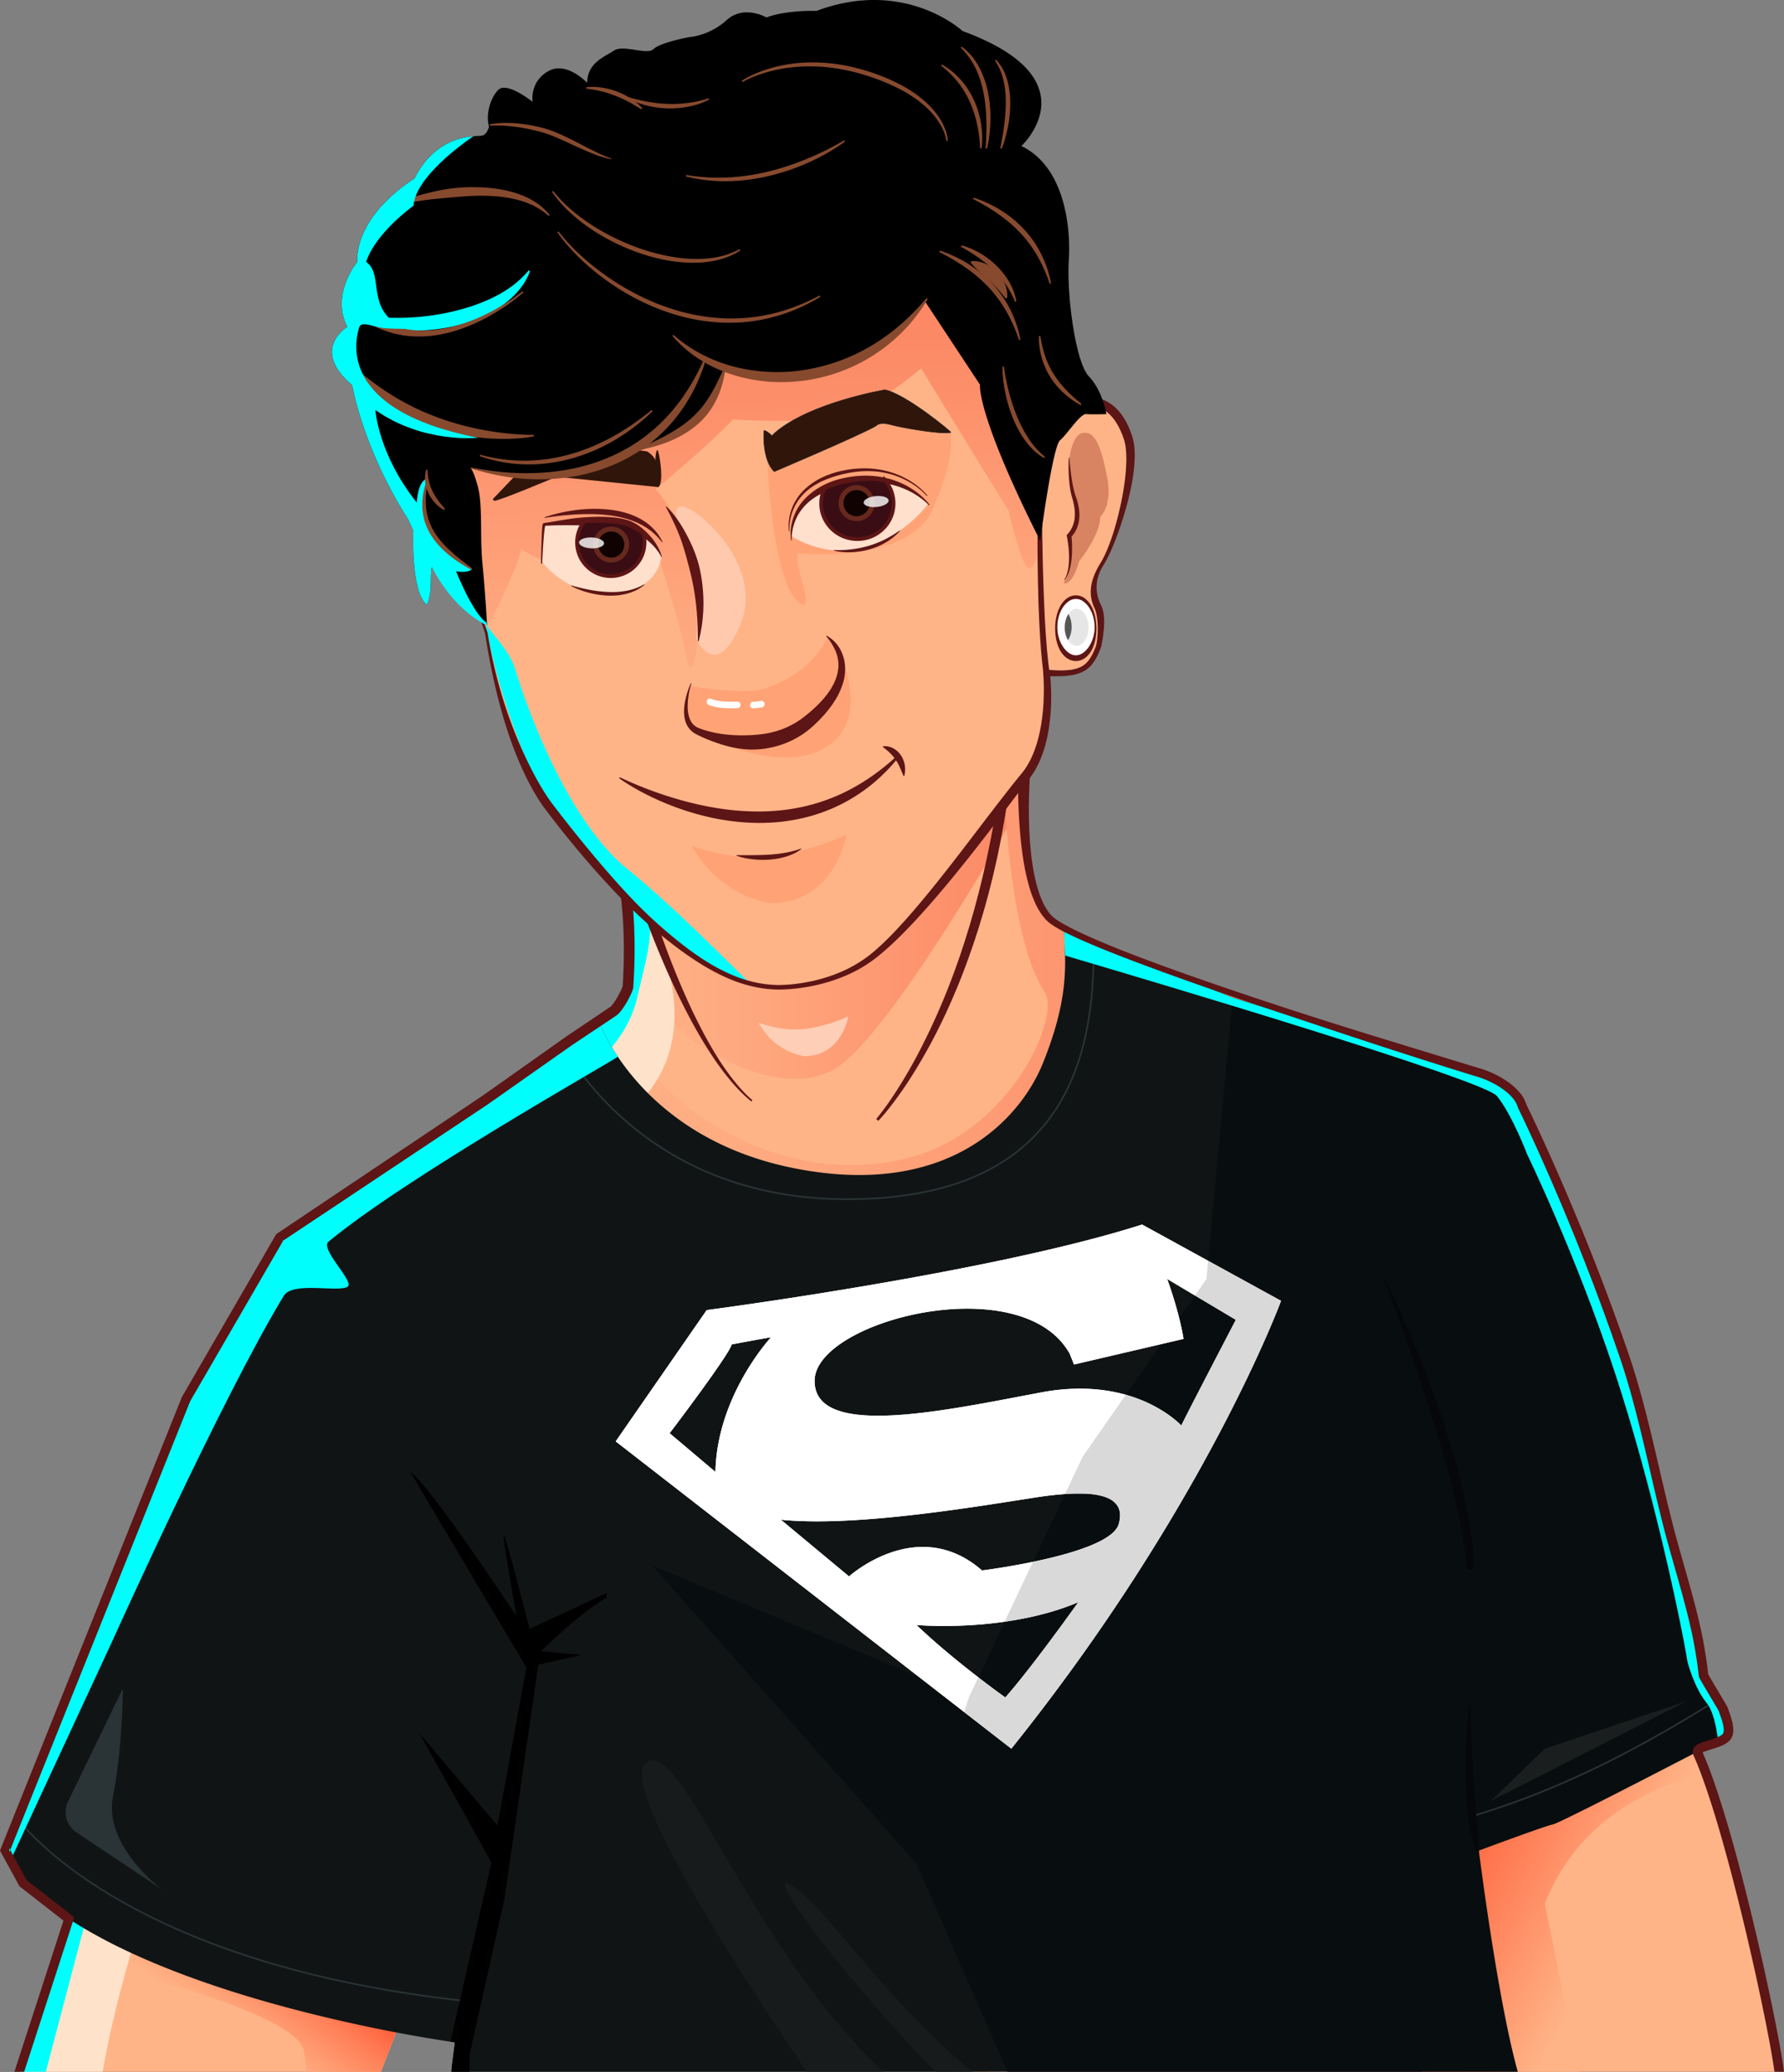 <svg xmlns="http://www.w3.org/2000/svg" xmlns:xlink="http://www.w3.org/1999/xlink" viewBox="0 0 3273.86 3802.79"><rect x="0" y="0" width="3273.86" height="3802.79" fill="#808080" stroke="none"/><defs><style>.cls-1{fill:#ffb488;}.cls-2{fill:url(#Gradiente_sem_nome_22);}.cls-3{fill:url(#Gradiente_sem_nome_22-2);}.cls-4{fill:#ffe2ca;}.cls-5{fill:#00fffc;}.cls-6{fill:#5d1515;}.cls-7{fill:url(#Gradiente_sem_nome_9);}.cls-8{fill:#111415;}.cls-9{fill:url(#Gradiente_sem_nome_8);}.cls-10{fill:none;stroke:#2a3335;stroke-miterlimit:10;stroke-width:3px;}.cls-11{fill:#080d0f;}.cls-12,.cls-24{fill:#fff;}.cls-13{opacity:0.15;}.cls-14{fill:#1b1e1e;}.cls-15{fill:#050708;}.cls-16{fill:url(#Gradiente_sem_nome_23);}.cls-17{fill:#ffa376;}.cls-18{fill:#ffc9ae;}.cls-19{fill:#ffceb6;}.cls-20{fill:#ffe0cd;}.cls-21{fill:#3a0d14;stroke:#5d1515;stroke-width:6.71px;}.cls-22{fill:#67291d;}.cls-23{fill:#0f0200;}.cls-24{opacity:0.8;}.cls-25,.cls-26{fill:#30150a;}.cls-25{stroke:#1d1d1b;}.cls-27{fill:#000001;}.cls-28{fill:#874a2e;}.cls-29{fill:#d88361;}.cls-30{fill:#e6e6e6;}.cls-31{fill:#565656;}.cls-32{fill:#2a3335;}.cls-33{fill:#171b1c;}</style><linearGradient id="Gradiente_sem_nome_22" x1="1119.82" y1="1670.79" x2="1882.47" y2="1670.79" gradientUnits="userSpaceOnUse"><stop offset="0" stop-color="#ffb488"/><stop offset="0.38" stop-color="#fea67d"/><stop offset="0.99" stop-color="#fc8865"/></linearGradient><linearGradient id="Gradiente_sem_nome_22-2" x1="1014.36" y1="1825.43" x2="2348.7" y2="1825.43" xlink:href="#Gradiente_sem_nome_22"/><linearGradient id="Gradiente_sem_nome_9" x1="435.44" y1="3778.95" x2="623.79" y2="3527.81" gradientUnits="userSpaceOnUse"><stop offset="0.07" stop-color="#ffb488"/><stop offset="0.21" stop-color="#ffa67b"/><stop offset="0.48" stop-color="#ff825a"/><stop offset="0.81" stop-color="#ff4b27"/></linearGradient><linearGradient id="Gradiente_sem_nome_8" x1="3005.43" y1="3553.02" x2="2432.48" y2="3255.91" gradientUnits="userSpaceOnUse"><stop offset="0.07" stop-color="#ffb488"/><stop offset="0.75" stop-color="#ff4b27"/></linearGradient><linearGradient id="Gradiente_sem_nome_23" x1="1393.16" y1="1433.13" x2="1354.28" y2="578.53" gradientUnits="userSpaceOnUse"><stop offset="0" stop-color="#ffb488"/><stop offset="0.37" stop-color="#fea67d"/><stop offset="0.96" stop-color="#fc8865"/></linearGradient></defs><g id="Camada_2" data-name="Camada 2"><g id="Camada_1-2" data-name="Camada 1"><path class="cls-1" d="M3260.05,3802.5H1848.45l.13.29-34.18-.29-31.25-.27-67.07-.57-96.82-.82-140.47-1.2-484.91-4.14-27.74-25.68L879.9,3690l-18-16.62h0l-15.18-14-67.87-62.82-24.43,63.14-27.34,70.63-28,72.23H36.56l69-214.61,21.12-65.74,2.75-8.58h0l5.48-17.07,10.1-19.58,12-23.3,1.86-3.59,1.27-2.47,27.32-52.95,22.66-43.91L850.65,2109.34h0l36.1-69.95,5.36-10.4h0l.76-1.47,122.8-89.66,19.28-14.08,14.69-10.73,50-36.5,21.53-15.72,7-5.13a46.63,46.63,0,0,0,18.93-33.33c.4-4.31.79-9.2,1.12-14.6,0-.46.07-.92.09-1.39.06-.89.11-1.8.16-2.72s.12-2,.17-3,.11-2,.15-3c.08-1.52.15-3.08.21-4.66,0-.77.07-1.54.1-2.33l.06-1.64,0-.87c0-.12,0-.24,0-.37s0-.23,0-.34l.09-2.61c0-1.12.07-2.25.1-3.4s.07-2.29.1-3.46,0-2.49.08-3.76c0-.76,0-1.52.05-2.28,0-1.15,0-2.32.06-3.5,0-2.18,0-4.4.07-6.64v-.28c0-1.27,0-2.55,0-3.84q0-3.58,0-7.28c0-1.11,0-2.22,0-3.35,0-.67,0-1.34,0-2s0-1.2,0-1.8v-.33c0-1.17,0-2.35,0-3.54l0-2c0-.3,0-.6,0-.91,0-.78,0-1.57,0-2.37s0-1.59-.05-2.39q-.15-7.19-.41-14.66c0-1-.07-2-.11-3q-.1-3-.24-6c0-1-.09-2-.14-3q-.07-1.85-.18-3.72c0-.8-.08-1.59-.12-2.4,0-.45,0-.9-.07-1.35,0-.6-.07-1.21-.1-1.83l-.06-1.06c0-.65-.07-1.3-.11-1.94-.06-1-.12-2.07-.19-3.12l-.12-2c0-.37,0-.73-.07-1.1v-.08c-.05-.78-.11-1.56-.16-2.35l-.27-4c-.07-1-.15-2.11-.23-3.17s-.16-2.11-.24-3.18-.16-2.12-.25-3.19q-.19-2.5-.42-5,0-.7-.12-1.41l-.12-1.38-.12-1.38c0-.46-.08-.92-.13-1.38l-.21-2.31q-.62-6.63-1.35-13.34h0c0-.39-.08-.78-.13-1.18h0c0-.13,0-.26,0-.39q-.37-3.33-.77-6.69c-.22-1.91-.45-3.81-.69-5.72q-1.67-13.41-3.8-26.88c-.17-1.06-.34-2.12-.52-3.17-.12-.8-.25-1.6-.39-2.41-.26-1.58-.53-3.16-.81-4.73-.23-1.36-.47-2.72-.71-4.08l-.33-1.78c0-.24-.08-.47-.13-.71-.12-.73-.26-1.45-.4-2.18-.25-1.36-.51-2.73-.77-4.09h0q-1.12-5.86-2.36-11.69c-.26-1.19-.51-2.38-.77-3.57l-.18-.83c-.39-1.75-.78-3.51-1.18-5.26s-.81-3.49-1.22-5.24q-.9-3.75-1.84-7.49c-.28-1.1-.56-2.21-.85-3.31q-1.62-6.3-3.4-12.5-.67-2.33-1.36-4.65c-.06-.19-.11-.38-.17-.57q-.69-2.32-1.41-4.64c-7-22.67-15.57-44-25.94-63-29.71-54.54,93.3-77.6,249.65-85.78h0c56.75-3,117.88-4,177.7-3.81h0c99.15.27,194.67,3.75,260.57,6.83h0c32.48,1.51,57.76,2.93,72.74,3.82,9.9.58,15.3.94,15.3.94s0,1.2.1,3.45h0c0,1.61.1,3.77.19,6.4,0,.17,0,.35,0,.53.1,3,.22,6.64.38,10.79.18,4.73.41,10.15.68,16.15v0c.27,5.9.58,12.38,1,19.31,0,0,0,.09,0,.14.83,15.57,1.94,33.44,3.39,52.46h0c3,39.39,7.5,83.65,14.16,122.35a0,0,0,0,1,0,.05c1.69,9.78,3.51,19.2,5.49,28.09a.43.43,0,0,0,0,0c1.3,5.92,2.67,11.61,4.12,17a230.83,230.83,0,0,0,8.5,26.18c11.23,27.9,28.47,46.88,46.34,59.78a151.92,151.92,0,0,0,52.47,23.94,119.1,119.1,0,0,0,19.19,3.28l235.59,68.57L2343.7,1862l1.62.47,116,33.77,240.45,70a88.14,88.14,0,0,1,61.45,61.34s1.16,4.74,3.35,13.63h0c25.55,103.61,191.71,770.95,309.69,1087.21.38,1,.76,2,1.13,3h0l1.87,5q4.32,11.45,8.56,22.23c7.13,18.2,14.06,34.92,20.73,49.93.44,1,.87,2,1.31,2.94.73,1.63,1.47,3.29,2.2,5h0c4.85,11.2,9.84,23.89,14.89,37.81C3185.2,3414.57,3253.26,3736.46,3260.05,3802.5Z"/><path class="cls-2" d="M1881.88,1470.5c-6,32-23.5,29.5-36.48,53.85s-209.52,365.15-305.52,432.15-248.5-27.5-275.5-52.5c-16.27-15.07-60.9-51.58-93.78-78.21,16.39-69.76,28.54-109.7,18.78-146.79l-47-48.66c-4.63-37.15-11.82-75-22.6-109.79l7.56-10.55,718.5-148.5S1887.88,1438.5,1881.88,1470.5Z"/><path class="cls-3" d="M2348.7,1853l-39.82,111.5-288,225-666,81-288-162-52.52-175,40.29-29.42,64.51-47.1c123.59,240.44,385.81,324.75,572.72,260.57,169.57-58.23,254.37-252.94,225-297-72-108-76-423-76-423l34.29-17.14c1.42,43.77,11,156,14.71,233.14,4,84,141,147,141,147Z"/><path class="cls-4" d="M1169.88,2027.5c-75.73,75.73-193.93,49.51-283.13,11.88l6.13-11.88L1049.65,1913l78.55-57.35a46.63,46.63,0,0,0,18.93-33.33c.4-4.31.79-9.2,1.12-14.6,2.21-34.59,2.78-90.14-2.85-150.07l51.48,45.82S1304.88,1892.5,1169.88,2027.5Z"/><path class="cls-5" d="M1170.6,1825.79c-.41,1.72-.81,3.46-1.22,5.21-17,73-70,114-70,114l-49.73-32,78.55-57.35a46.63,46.63,0,0,0,18.93-33.33c.4-4.31.79-9.2,1.12-14.6C1154.47,1812.75,1162.15,1819,1170.6,1825.79Z"/><path class="cls-5" d="M1170.6,1825.79c-8.45-6.84-16.13-13-22.35-18,0-.46.07-.92.09-1.39.06-.89.11-1.8.16-2.72s.12-2,.17-3,.11-2,.15-3c.08-1.52.15-3.08.21-4.66,0-.77.07-1.54.1-2.33q.12-2.85.21-5.83c0-1.12.07-2.25.1-3.4s.07-2.29.1-3.46,0-2.49.08-3.76c0-.76,0-1.52.05-2.28,0-1.15,0-2.32.06-3.5,0-2.18,0-4.4.07-6.64v-.28c0-1.27,0-2.55,0-3.84a1017.34,1017.34,0,0,0-7.4-127.28l47,48.66C1199.14,1716.09,1187,1756,1170.6,1825.79Z"/><path class="cls-6" d="M1608,2053.73c4.22-5,8.29-10.27,12.24-15.58l3-4,2.91-4c2-2.68,3.85-5.41,5.74-8.14q11.33-16.38,21.74-33.39c14-22.58,26.85-45.86,38.86-69.55a1253.91,1253.91,0,0,0,62.65-146.4l6.63-18.78L1768,1735c1-3.16,2.11-6.3,3.1-9.47L1774,1716c2-6.35,4-12.68,5.87-19l5.5-19.14,2.74-9.57,2.55-9.63,5.14-19.25c1.66-6.42,3.19-12.89,4.79-19.33,6.44-25.77,11.88-51.78,17.09-77.83l1-4.88.9-4.9,1.81-9.8,3.6-19.6,6.5-39.33,17.78,2.66c-2.06,13.26-4.06,26.54-6.27,39.78l-3.58,19.82-1.8,9.91-.9,5-1,4.94-4,19.73-2.05,9.86-2.24,9.82-4.51,19.64-1.13,4.91-1.23,4.88-2.47,9.77c-1.65,6.51-3.24,13-5,19.53l-5.35,19.42L1805,1673l-2.9,9.65-5.81,19.3c-2,6.41-4.12,12.79-6.18,19.18l-3.12,9.58c-1,3.19-2.2,6.35-3.3,9.52l-6.65,19-7,18.88c-1.19,3.14-2.31,6.31-3.56,9.43l-3.72,9.36-3.73,9.36-1.88,4.68-2,4.64-7.85,18.56-8.22,18.4c-2.71,6.15-5.69,12.17-8.54,18.26s-5.87,12.08-8.86,18.1l-4.51,9-4.67,8.93-4.67,8.92-4.87,8.83c-13,23.51-26.84,46.56-41.8,68.88-7.5,11.14-15.37,22-23.5,32.74a389.64,389.64,0,0,1-25.89,31Z"/><path class="cls-6" d="M1195.44,1661.75c2.43,8,5.06,16.09,7.72,24.11s5.4,16.06,8.22,24.06q8.4,24,17.55,47.76,18.24,47.52,39.75,93.7,10.89,23,22.78,45.49c8,14.93,16.47,29.64,25.44,44a478.45,478.45,0,0,0,29.19,41.56c10.5,13.26,21.87,25.91,34.72,36.92l-1.86,2.26c-13.45-10.7-25.44-23.1-36.57-36.13a482.15,482.15,0,0,1-31.07-41c-9.6-14.19-18.67-28.73-27.33-43.5s-16.78-29.86-24.67-45q-23.49-45.66-43.55-93-10.1-23.6-19.47-47.52c-3.14-8-6.18-16-9.19-24s-5.93-16-8.78-24.27Z"/><path class="cls-7" d="M1007.88,3710.5l-41.74,59.32L879.9,3690l-18-16.62-15.19-14.06-67.87-62.82-24.43,63.14-27.34,70.63-28,72.23H560.72c.26-13.85-.58-26.7-2.84-38-10-50.17-179.46-105.93-327.46-145.45-32.25-8.62-63.49-16.46-91.83-23.31-8.7-2.1-17.13-4.11-25.23-6l-7.84-1.83,21.12-65.74,2.75-8.58h0l5.48-17.07,10.1-19.58,12-23.3,1.86-3.59,1.27-2.47,34.12-2.63,61.49-4.73,4.78-.36,5.14-.4,103.22-7.94,405,117,84.8,58.71L893.09,3631Z"/><path class="cls-4" d="M279.88,3458.5s-7,20.05-17.41,52.69c-6.41,20.12-14.09,45-22.19,73-3.24,11.17-6.55,22.83-9.86,34.87-15.64,56.71-31.56,121.75-42,183.45H36.56l69-214.61,21.12-65.74,2.75-8.58h0l5.48-17.07,10.1-19.58,12-23.3,5.32-1.24,31.93-7.45,50.83-11.84,6.8-1.59,8.64,8.34,12,11.57Z"/><polygon class="cls-5" points="165.38 3494 153.56 3538.88 138.59 3595.74 84.15 3802.5 36.56 3802.5 105.52 3587.89 126.64 3522.15 129.39 3513.57 129.4 3513.57 134.88 3496.5 144.98 3476.92 165.38 3494"/><path class="cls-8" d="M3167.88,3187.5l-14.92,7.77c-6.53,3.4-15,7.79-24.87,12.92l-2.39,1.24-.54.28-2.2,1.14-10.87,5.65h0l-.08,0-2.88,1.49-1.93,1h0l-.94.48-.95.49-1.91,1-9.35,4.84-6.79,3.52-6,3.12-11.13,5.76-5.68,2.93-15.33,7.91-5.69,2.94-.46.23-6.19,3.19-4.1,2.12-7.23,3.72c-22.94,11.8-46.36,23.79-68.31,35l-3.46,1.75c-14.17,7.21-27.69,14.05-40,20.22l-3.85,1.93L2906,3322l-3.33,1.66-5.12,2.55c-2.26,1.12-4.45,2.21-6.58,3.25l-2.52,1.25c-4.15,2-8,3.94-11.64,5.69l-1.24.6-4.91,2.36-1.74.82c-2.78,1.33-5.3,2.51-7.54,3.54l-.91.41-1.61.74-1.1.49c-2,.88-3.62,1.59-4.92,2.11l-.74.28a15.11,15.11,0,0,1-2.23.73c-15,3-125,44-125,44l-11,4s33.94,271.5,71.43,406H1848.45l.13.29-34.18-.29H828l.85-6.66,6.06-47.34s-2.86-.39-8.27-1.19c-15.3-2.24-51-7.77-99.5-17-120.77-23.07-321.33-69.33-486.83-146.09a976.44,976.44,0,0,1-86.72-45.3q-10.06-6-19.78-12.13-3.6-2.3-7.14-4.6c-35.51-23.14-67-48.32-92.76-75.65-7.42-7.88-7.28-25.4-13.71-33.62q-6-7.59-11.29-15.38l.13-.34.16-.41c.37-1,1.1-2.83,2.16-5.54l.37-1c.12-.33.26-.67.4-1l.57-1.47c.39-1,.81-2.11,1.27-3.27l.7-1.81,3.29-8.44,1.17-3,2.65-6.81,1.07-2.75q2.05-5.23,4.35-11.15c.44-1.14.89-2.29,1.35-3.46l.21-.55c.85-2.18,1.73-4.42,2.62-6.72.23-.57.46-1.15.68-1.73,5-12.82,10.71-27.41,17-43.5.78-2,1.56-4,2.36-6l2.52-6.45.15-.37,1.36-3.47c.45-1.16.91-2.33,1.37-3.5s.92-2.36,1.39-3.55q3.06-7.84,6.28-16l1.11-2.83c8.27-21.07,17.19-43.8,26.61-67.73q1.68-4.26,3.38-8.58c5.69-14.44,11.54-29.3,17.53-44.47,1.09-2.75,2.18-5.52,3.28-8.29q1.92-4.85,3.85-9.73c.6-1.54,1.21-3.07,1.82-4.61q3.64-9.22,7.35-18.58c1.07-2.71,2.14-5.43,3.23-8.15,9.62-24.3,19.48-49.12,29.43-74.1l3.21-8.06c7.75-19.45,15.56-39,23.35-58.43l2.42-6c13-32.47,26-64.66,38.61-95.79.77-1.89,1.52-3.75,2.29-5.63.35-.88.71-1.76,1.07-2.64q1.67-4.08,3.3-8.13,5.85-14.35,11.56-28.34,1.14-2.78,2.26-5.54,3.13-7.65,6.22-15.18l1.78-4.33q1.1-2.64,2.17-5.28c1-2.53,2.08-5,3.11-7.56,1.17-2.82,2.33-5.64,3.48-8.43l2.68-6.49q3.81-9.21,7.52-18.13,1.67-4,3.32-8c16.59-39.82,31.51-74.85,43.77-102.5.52-1.15,1-2.29,1.52-3.41l.8-1.8,1.95-4.35c6.42-14.27,12-26.21,16.56-35.37.41-.83.82-1.64,1.22-2.42,1.17-2.3,2.27-4.41,3.29-6.31,2-3.66,3.64-6.54,5-8.6l.44-.65c.32-.45.62-.86.9-1.21,35-44,146-264,164-278,.56-.44,1.55-1.16,3-2.15l1.43-1,2.39-1.66,1.26-.88,4.22-2.9,1.55-1.07.08-.06,1.82-1.24,1-.68,1.58-1.08,7.55-5.15,1.37-.93,2.12-1.44,1.3-.88,2.68-1.82,1.37-.93,1.4-.95,1.57-1.07,3.25-2.2,1.67-1.13c9.52-6.45,20.39-13.8,32.38-21.9l4.28-2.89.54-.36,3.83-2.59,46.11-31.11,4.66-3.15c.44-.29.89-.59,1.33-.9l3.92-2.64,15.86-10.7,2.25-1.52.73-.49,4.13-2.79c22.76-15.36,46.87-31.64,71.59-48.36l5.31-3.59q12-8.15,24.23-16.4l14.79-10,9.66-6.55,6.13-4.16c47-31.87,94.14-64,136.85-93.35q3.3-2.25,6.54-4.5l8.64-6q8.79-6,17.26-11.91l10.32-7.15q5.24-3.63,10.3-7.16,2.35-1.62,4.67-3.24l6-4.18,11.92-8.32,3.24-2.28,3.7-2.59q10.39-7.3,19.78-14l5.91-4.2,4.9-3.49c11.45-8.19,21.41-15.44,29.6-21.55q2-1.48,3.87-2.9l1.22-.92v0c0,.15.3.83.75,2,.2.51.43,1.11.71,1.8l.55,1.34c.13.33.28.68.43,1l.48,1.14.55,1.27c.54,1.26,1.16,2.65,1.84,4.15l1.1,2.37a4.54,4.54,0,0,0,.21.45c.16.33.31.67.47,1q1.07,2.25,2.31,4.77c.29.58.58,1.18.89,1.79,2,4,4.33,8.42,7,13.22.66,1.18,1.34,2.39,2,3.62l.71,1.24c.45.78.9,1.56,1.37,2.35l.09.16,1.52,2.57c.22.37.44.74.68,1.12,3.32,5.54,7.05,11.44,11.21,17.62a447.61,447.61,0,0,0,55,66.7c55.48,55.46,141.35,113,270,138.25,285,56,415-94,455-193,36-89,42-148.13,40.69-197.68,0-.26,0-.59,0-1,0-.13,0-.27,0-.42,0-1.49-.11-3.7-.19-6.38,0-.54,0-1.09,0-1.66l0-.86,0-.89c0-.11,0-.22,0-.33,0-1.1-.07-2.25-.11-3.43,0-.7,0-1.42-.06-2.15-.07-2-.13-4-.2-6.12,0-.66,0-1.33-.07-2l-.06-1.94,0-1a1.34,1.34,0,0,1,0-.2c0-.69,0-1.39-.07-2.07l0-1c0-.4,0-.79,0-1.19-.06-1.57-.11-3.1-.16-4.56l0-.85c0-1.41-.09-2.75-.14-4,0-.48,0-.94,0-1.39,0-.82-.06-1.6-.09-2.31,0-.36,0-.7,0-1,0-.49,0-.94,0-1.35s0-.52,0-.76,0-.57,0-.81,0-.43,0-.59l280.65,115.92h.07l.46.19,0,0,28,11.57,51.48,15.65,33.64,10.23h0l392.64,119.4s15.08,2.64,31.8,25l.05,0c9.32,12.5,19.16,31.14,27.18,58.9,1,3.52,2,7.19,3,11,0,0,37.86,81.19,80.36,179.2,44.72,103.14,94.58,224.92,110.87,290.31q1,3.87,1.77,7.49s89,326,132,527c0,0,28,46,35,55,1.48,1.9,2.6,5.55,3.45,10.12C3168.5,3157.66,3167.88,3187.5,3167.88,3187.5Z"/><path class="cls-9" d="M3127,3254.31c-1.68.44-3.36.88-5,1.34-111.17,30-231.54,96-287.06,238.85l62.86,308H2609.28l-134.4-416L2698.45,3294l86-35.59,233-96.41,61.83-25.59q4.32,11.45,8.56,22.23c7.13,18.2,14.06,34.92,20.73,49.93.44,1,.87,2,1.31,2.94.73,1.63,1.47,3.3,2.2,5,0,0,0,0,0,0C3116.94,3227.7,3121.93,3240.39,3127,3254.31Z"/><path class="cls-10" d="M32,3338.05C99.7,3422.74,332.38,3620,872.88,3674.5"/><path class="cls-11" d="M3167.88,3187.5l-14.92,7.77c-6.53,3.4-15,7.79-24.87,12.92l-2.39,1.24-.54.28-2.2,1.14-10.87,5.65h0l-.08,0-2.88,1.49-1.93,1-1.89,1-1.91,1-9.35,4.84-6.79,3.52-6,3.12-11.13,5.76-5.68,2.93-15.33,7.91-5.69,2.94-.46.23-6.19,3.19-4.1,2.12-7.23,3.72c-22.94,11.8-46.36,23.79-68.31,35l-3.46,1.75c-14.17,7.21-27.69,14.05-40,20.22l-3.85,1.93L2906,3322l-3.33,1.66-5.12,2.55c-2.26,1.12-4.45,2.21-6.58,3.25l-2.52,1.25c-4.15,2-8,3.94-11.64,5.69l-1.24.6-4.91,2.36-1.74.82c-2.78,1.33-5.3,2.51-7.54,3.54l-.91.41-1.61.74-1.1.49c-2,.88-3.62,1.59-4.92,2.11l-.74.28a15.11,15.11,0,0,1-2.23.73c-15,3-125,44-125,44l-11,4s33.94,271.5,71.43,406H1848.45l-166.57-382-485-547,488.3,203.39,92.7,38.61,17.47-36.95,48.27-102.08,51.91-109.78,58.81-124.37,32.54-68.82,79-113.49,64.65-92.85,33.31-47.84,28.91-41.52,21.1-30.3L2217,2314l28-299.59,15.76-168.69.71-7.65.64-6.85,51.48,15.65,33.64,10.23h0l392.64,119.4s15.08,2.64,31.81,25l0,0c9.32,12.5,19.16,31.14,27.18,58.9,1,3.52,2,7.19,3,11,0,0,37.86,81.19,80.36,179.2,44.72,103.14,94.58,224.92,110.87,290.31a.57.57,0,0,1,0,.14c.37,1.52.73,3,1.07,4.47.23,1,.45,1.93.66,2.88,0,0,89,326,132,527,0,0,28,46,35,55,1.48,1.9,2.6,5.55,3.45,10.12C3168.5,3157.66,3167.88,3187.5,3167.88,3187.5Z"/><path class="cls-12" d="M2217,2314l-121.13-66.5c-278,89-799,157-799,157l-167,241,555.3,431.39,84.25,65.45,86.45,67.16c356-444,495-822,495-822Zm-904.13,387.5-84-71s108-142,114-163c0,0,64-12,72-13C1414.88,2454.5,1315.88,2560.5,1312.88,2701.5Zm532,414-.24-.17-.29-.21-.48-.34-.3-.21-2-1.46-.55-.4c-1.3-.93-2.91-2.1-4.79-3.47l-2.85-2.08-1.37-1-1.82-1.34-1.73-1.27-1.75-1.3-1.94-1.44-1.9-1.41c-3.39-2.52-7.1-5.3-11.09-8.31l-3.48-2.64-3.73-2.84-2.56-1.95-2.19-1.68c-.47-.35-.94-.72-1.41-1.08l-3-2.34-1.28-1-1.82-1.41c-9.4-7.28-19.61-15.32-30.25-23.92l-6.88-5.58-7.85-6.44-6.52-5.42q-8.87-7.41-17.83-15.14l-2.46-2.12c-2-1.77-4.07-3.55-6.11-5.34l-3.69-3.25c-9.82-8.69-19.5-17.56-28.78-26.44,0,0,30.93,2.86,77,1.33q4.5-.15,9.18-.36,4.13-.18,8.4-.42l2.71-.15,1.57-.09c2.92-.17,5.88-.37,8.88-.58,2.41-.17,4.86-.36,7.32-.56s5-.41,7.47-.64c1.25-.11,2.52-.22,3.78-.35l3.27-.32c.31,0,.63-.05.94-.09,2.43-.24,4.87-.5,7.34-.77q7.79-.86,15.8-1.92l4-.54,4-.57,5.31-.79q2-.3,4-.63c2.28-.35,4.56-.72,6.86-1.11l3.91-.67c2.61-.45,5.23-.93,7.86-1.42l3-.56,4.09-.8,2.83-.57c1.66-.34,3.32-.68,5-1l3.67-.78c2.75-.6,5.5-1.23,8.27-1.87l4.25-1q7.88-1.91,15.78-4l2.86-.79c1.74-.48,3.47-1,5.21-1.48q2-.57,4-1.17,2.63-.77,5.25-1.59l1-.31c1-.31,2-.62,3-.95l2.29-.74c2.11-.68,4.23-1.38,6.34-2.1l2-.67c2.34-.8,4.69-1.63,7-2.48l1.56-.57c1-.37,2.08-.76,3.12-1.15,1.39-.51,2.77-1,4.15-1.57l2.78-1.09,2.33-.92,2.07-.83,1.7-.7q1.88-.76,3.75-1.56S1895.88,3057.5,1844.88,3115.5Zm210.42-332.89a2.68,2.68,0,0,1,0,.49,0,0,0,0,1,0,0,.06.06,0,0,1,0,.06q0,.33,0,.66a.11.11,0,0,1,0,.08c0,.44,0,.88-.08,1.32l0,.35c0,.3-.05.6-.09.91s0,.44-.07.66-.09.73-.14,1.1-.1.76-.16,1.14c0,.16-.05.31-.08.47-.07.45-.15.91-.24,1.36q-.18,1-.42,2c-.08.37-.16.73-.26,1.11s-.19.8-.29,1.21c-.16.62-.34,1.26-.52,1.9-.11.38-.23.76-.36,1.13s-.19.53-.29.8-.19.51-.3.76-.29.68-.45,1-.32.68-.5,1l-.49.92-.5.85c-.17.29-.35.57-.53.85s-.45.69-.69,1-.31.44-.48.66a7.76,7.76,0,0,1-.5.67c-.17.23-.35.46-.53.68-.34.42-.69.85-1.06,1.27s-.74.84-1.13,1.26c-.78.84-1.6,1.67-2.48,2.49-.29.28-.59.55-.89.82l-.66.59-.68.59-1.1.92c-.37.31-.75.62-1.14.92s-1,.78-1.5,1.16a103,103,0,0,1-8.78,5.88l-1.92,1.14-.77.44c-.25.15-.51.3-.78.44-.52.3-1,.59-1.58.88l-1.27.69-.7.37-1.6.84c-.58.3-1.16.6-1.75.89l-1.78.89c-1.06.51-2.13,1-3.21,1.53l-1.1.51-1.93.88q-2.65,1.2-5.42,2.36l-1.85.77c-.8.33-1.59.66-2.4,1s-1.61.65-2.43,1l-2.73,1.06-2.76,1-1.76.65-3.17,1.15-3.21,1.13-3.25,1.11q-3.49,1.18-7.06,2.32l-1.75.56-2.51.79c-1.8.56-3.62,1.12-5.45,1.66q-6.51,2-13.19,3.78l-5.36,1.45-4.33,1.14c-1.72.45-3.46.9-5.19,1.33-13.45,3.4-27,6.45-40.1,9.16-5.63,1.17-11.17,2.27-16.57,3.32l-4.21.8c-3,.56-5.92,1.11-8.8,1.63l-4.2.76-2.5.45-3.4.59-.41.07-2,.35c-4.7.81-9.19,1.56-13.41,2.25l-1.79.29-.4.06-3,.48c-3.75.6-7.25,1.14-10.46,1.62l-1.35.2-3.46.51-1.8.27-5.34.76-.78.11-1.85.25-1,.15-.15,0-.83.11c-2.83.38-4.7.62-5.45.71l-.2,0-.17,0c-118-103-244,11-244,11l-125-104c137,14,364-25,468-41q3.61-.55,7.17-1.07l2.67-.39c10.86-1.54,21.25-2.78,31.11-3.7l2.92-.27c3.26-.29,6.45-.54,9.59-.75q8.16-.56,15.75-.77l3-.07,2,0,1.87,0q3.74,0,7.32,0l3.09.08,1.18,0,1.36,0,1.73.08,1,.05c1.09.06,2.16.12,3.22.2l2.21.16,1.44.13,1.42.13c1,.09,1.88.18,2.81.29l1.83.22,2,.26c1.12.15,2.22.32,3.3.5l1.71.29,2,.37h0l2,.41q2.31.48,4.5,1.05c1,.27,2.06.55,3.07.85l1.48.46c.87.27,1.72.56,2.54.86l.78.28.77.29c.51.19,1,.39,1.52.6s.88.36,1.31.56c.71.3,1.4.62,2.07.95l.76.38c.55.27,1.08.55,1.6.84l1.12.64,1,.6c.33.2.65.4,1,.61.5.32,1,.65,1.45,1s.71.51,1,.77.81.63,1.2,1,.75.63,1.11,1l.12.11c.35.31.68.63,1,.95l.44.44c.19.19.36.37.53.56l.46.5c.16.17.31.35.45.52a2.32,2.32,0,0,1,.21.25c.23.26.44.52.65.79s.54.71.8,1.07a27.72,27.72,0,0,1,2.23,3.64c.09.17.17.33.25.5a24.67,24.67,0,0,1,1.17,2.68l.22.63a2.31,2.31,0,0,1,.1.28c.14.41.27.82.39,1.24.06.19.12.39.17.59.14.49.27,1,.38,1.51s.16.75.23,1.14.09.5.13.76.09.51.12.76.07.48.09.72c.07.5.12,1,.15,1.54s.07.93.09,1.41c0,.24,0,.47,0,.71Q2055.33,2781.64,2055.3,2782.61Zm111.46-167.28-.12-.12-.66-.66q-.14-.15-.3-.3l-1-1c-.13-.12-.26-.24-.39-.38-1-.92-2.15-2-3.51-3.21l-1.73-1.52c-1.21-1-2.54-2.15-4-3.32l-.74-.6c-1.91-1.54-4-3.17-6.34-4.87l-2.33-1.7c-1.34-1-2.72-1.93-4.17-2.92l-1.08-.73-1.11-.74c-.56-.38-1.14-.76-1.72-1.13s-1.17-.77-1.76-1.14l-1.72-1.09c-.8-.51-1.61-1-2.43-1.51l-2.52-1.51-1.29-.76-2.22-1.29-2.29-1.29c-.58-.33-1.17-.65-1.76-1l-2.42-1.31q-2.46-1.32-5-2.61l-2.43-1.21c-1-.5-2-1-3.07-1.48l-1-.49-2.09-1c-1.35-.62-2.71-1.24-4.11-1.84l-1.18-.52-1.2-.51-1.47-.62c-1-.42-2-.82-3-1.23l-3-1.18c-1.14-.46-2.29-.9-3.46-1.33l-1.64-.61c-1.41-.52-2.84-1-4.29-1.54-1.14-.4-2.3-.79-3.47-1.18l-3.36-1.1-3.08-1c-2.06-.63-4.17-1.25-6.3-1.85-1.49-.42-3-.83-4.51-1.23l-4.14-1.06-2.8-.68c-1.57-.37-3.16-.74-4.76-1.09q-9.64-2.11-20.08-3.69l-2.22-.33-1.64-.22-2-.27-2-.24-2.68-.32c-.9-.11-1.8-.2-2.71-.3q-2.73-.28-5.5-.53l-2.49-.21c-1.42-.11-2.85-.22-4.3-.31l-2.26-.14c-1.84-.12-3.69-.21-5.57-.29s-3.58-.14-5.39-.18a376.85,376.85,0,0,0-79,6.58c-172,32-419,88-417-22s380-206,468-49l8,20,159.68-37.34,41.32-9.66s-.35-2.47-1.2-7.15c-.06-.35-.13-.71-.2-1.08,0-.19-.07-.38-.1-.57s-.13-.65-.19-1c-.34-1.77-.73-3.78-1.19-6-.16-.79-.33-1.6-.51-2.45s-.36-1.67-.55-2.54c-.08-.39-.17-.79-.26-1.2q-.63-2.9-1.39-6.14c-.26-1.14-.53-2.31-.82-3.52-.15-.63-.31-1.27-.47-1.93-.3-1.26-.62-2.55-.95-3.88l-.18-.74c-.14-.58-.29-1.16-.44-1.75-.31-1.2-.63-2.43-.95-3.68-.18-.71-.37-1.42-.56-2.14s-.39-1.46-.58-2.2c-.28-1.06-.57-2.14-.87-3.23s-.66-2.4-1-3.62q-1.62-5.88-3.53-12.29c-.25-.86-.51-1.72-.77-2.59s-.55-1.84-.84-2.77q-.69-2.28-1.42-4.62-1.45-4.69-3.06-9.62c-.54-1.65-1.08-3.31-1.64-5q-2.94-8.82-6.33-18.32l50.9,30.3,75.1,44.7s-98,188-100,194C2167.88,2616.5,2167.51,2616.09,2166.76,2615.33Z"/><path class="cls-12" d="M2217,2314l-121.13-66.5c-278,89-799,157-799,157l-167,241,555.3,431.39,84.25,65.45,86.45,67.16c356-444,495-822,495-822Zm-904.13,387.5-84-71s108-142,114-163c0,0,64-12,72-13C1414.88,2454.5,1315.88,2560.5,1312.88,2701.5Zm532,414-.24-.17-.29-.21-.48-.34-.3-.21-2-1.46-.55-.4c-1.3-.93-2.91-2.1-4.79-3.47l-2.85-2.08-1.37-1-1.82-1.34-1.73-1.27-1.75-1.3-1.94-1.44-1.9-1.41c-3.39-2.52-7.1-5.3-11.09-8.31l-3.48-2.64-3.73-2.84-2.56-1.95-2.19-1.68c-.47-.35-.94-.72-1.41-1.08l-3-2.34-1.28-1-1.82-1.41c-9.4-7.28-19.61-15.32-30.25-23.92l-6.88-5.58-7.85-6.44-6.52-5.42q-8.87-7.41-17.83-15.14l-2.46-2.12c-2-1.77-4.07-3.55-6.11-5.34l-3.69-3.25c-9.82-8.69-19.5-17.56-28.78-26.44,0,0,30.93,2.86,77,1.33q4.5-.15,9.18-.36,4.13-.18,8.4-.42l2.71-.15,1.57-.09q4.38-.27,8.88-.58c2.41-.17,4.86-.36,7.32-.56s5-.41,7.47-.64c1.25-.11,2.52-.22,3.78-.35l3.27-.32c.31,0,.63-.05.94-.09,2.43-.24,4.87-.5,7.34-.77q7.79-.86,15.8-1.92l4-.54,4-.57,5.31-.79q2-.3,4-.63c2.28-.35,4.56-.72,6.86-1.11l3.91-.67c2.61-.45,5.23-.93,7.86-1.42l3-.56,4.09-.8,2.83-.57c1.66-.34,3.32-.68,5-1l3.67-.78c2.75-.6,5.5-1.23,8.27-1.87l4.25-1q7.88-1.91,15.78-4l2.86-.79c1.74-.48,3.47-1,5.21-1.48q2-.57,4-1.17,2.63-.77,5.25-1.59l1-.31c1-.31,2-.62,3-.95l2.29-.74c2.11-.68,4.23-1.38,6.34-2.1l2-.67c2.34-.8,4.69-1.63,7-2.48l1.56-.57c1-.37,2.08-.76,3.12-1.15,1.39-.51,2.77-1,4.15-1.57l2.78-1.09,2.33-.92,2.07-.83,1.7-.7q1.88-.76,3.75-1.56S1895.88,3057.5,1844.88,3115.5Zm210.42-332.89a2.68,2.68,0,0,1,0,.49,0,0,0,0,1,0,0,.06.06,0,0,1,0,.06q0,.33,0,.66a.11.11,0,0,1,0,.08c0,.44,0,.88-.08,1.32l0,.35c0,.3-.05.6-.09.91s0,.44-.07.66-.09.73-.14,1.1-.1.76-.16,1.14c0,.16-.05.31-.08.47-.07.45-.15.91-.24,1.36q-.18,1-.42,2c-.08.37-.16.73-.26,1.11s-.19.8-.29,1.21c-.16.62-.34,1.26-.52,1.9-.11.38-.23.76-.36,1.13s-.19.53-.29.8-.19.51-.3.76-.29.68-.45,1-.32.68-.5,1l-.49.92-.5.85c-.17.29-.35.57-.53.85s-.45.69-.69,1-.31.44-.48.66a7.76,7.76,0,0,1-.5.67c-.17.23-.35.46-.53.68-.34.42-.69.85-1.06,1.27s-.74.84-1.13,1.26c-.78.84-1.6,1.67-2.48,2.49-.29.28-.59.55-.89.82l-.66.59-.68.59-1.1.92c-.37.31-.75.62-1.14.92s-1,.78-1.5,1.16a103,103,0,0,1-8.78,5.88l-1.92,1.14-.77.44c-.25.15-.51.3-.78.44-.52.3-1,.59-1.58.88l-1.27.69-.7.37-1.6.84c-.58.3-1.16.6-1.75.89l-1.78.89c-1.06.51-2.13,1-3.21,1.53l-1.1.51-1.93.88q-2.65,1.2-5.42,2.36l-1.85.77c-.8.33-1.59.66-2.4,1s-1.61.65-2.43,1l-2.73,1.06-2.76,1-1.76.65-3.17,1.15-3.21,1.13-3.25,1.11q-3.49,1.18-7.06,2.32l-1.75.56-2.51.79c-1.8.56-3.62,1.12-5.45,1.66q-6.51,2-13.19,3.78l-5.36,1.45-4.33,1.14c-1.72.45-3.46.9-5.19,1.33-13.45,3.4-27,6.45-40.1,9.16-5.63,1.17-11.17,2.27-16.57,3.32l-4.21.8c-3,.56-5.92,1.11-8.8,1.63l-4.2.76-2.5.45-3.4.59-.41.07-2,.35c-4.7.81-9.19,1.56-13.41,2.25l-1.79.29-.4.06-3,.48c-3.75.6-7.25,1.14-10.46,1.62l-1.35.2-3.46.51-1.8.27-5.34.76-.78.11-1.85.25-1,.15-.15,0-.83.11c-2.83.38-4.7.62-5.45.71l-.2,0-.17,0c-118-103-244,11-244,11l-125-104c137,14,364-25,468-41q3.61-.55,7.17-1.07l2.67-.39c10.86-1.54,21.25-2.78,31.11-3.7l2.92-.27c3.26-.29,6.45-.54,9.59-.75q8.16-.56,15.75-.77l3-.07,2,0,1.87,0q3.74,0,7.32,0l3.09.08,1.18,0,1.36,0,1.73.08,1,.05c1.09.06,2.16.12,3.22.2l2.21.16,1.44.13,1.42.13c1,.09,1.88.18,2.81.29l1.83.22,2,.26c1.12.15,2.22.32,3.3.5l1.71.29,2,.37h0l2,.41q2.31.48,4.5,1.05c1,.27,2.06.55,3.07.85l1.48.46c.87.27,1.72.56,2.54.86l.78.28.77.29c.51.19,1,.39,1.52.6l1.31.56c.71.3,1.4.62,2.07.95l.76.38c.55.27,1.08.55,1.6.84l1.12.64,1,.6c.33.2.65.4,1,.61.5.32,1,.65,1.45,1s.71.51,1,.77.81.63,1.2,1,.75.63,1.11,1l.12.11c.35.31.68.63,1,.95l.44.44c.19.19.36.37.53.56l.46.5c.16.17.31.35.45.52a2.32,2.32,0,0,1,.21.25c.23.26.44.52.65.79s.54.71.8,1.07a27.72,27.72,0,0,1,2.23,3.64c.09.17.17.33.25.5a24.67,24.67,0,0,1,1.17,2.68l.22.63a2.31,2.31,0,0,1,.1.28c.14.41.27.82.39,1.24.06.19.12.39.17.59.14.49.27,1,.38,1.51s.16.75.23,1.14.09.5.13.76.09.51.12.76.07.48.09.72c.07.5.12,1,.15,1.54s.07.93.09,1.41c0,.24,0,.47,0,.71Q2055.33,2781.64,2055.3,2782.61Zm111.46-167.28-.12-.12-.66-.66q-.14-.15-.3-.3l-1-1c-.13-.12-.26-.24-.39-.38-1-.92-2.15-2-3.51-3.21l-1.73-1.52c-1.21-1-2.54-2.15-4-3.32l-.74-.6c-1.91-1.54-4-3.17-6.34-4.87l-2.33-1.7c-1.34-1-2.72-1.93-4.17-2.92l-1.08-.73-1.11-.74c-.56-.38-1.14-.76-1.72-1.13s-1.17-.77-1.76-1.14l-1.72-1.09c-.8-.51-1.61-1-2.43-1.51l-2.52-1.51-1.29-.76-2.22-1.29-2.29-1.29c-.58-.33-1.17-.65-1.76-1l-2.42-1.31q-2.46-1.32-5-2.61l-2.43-1.21c-1-.5-2-1-3.07-1.48l-1-.49-2.09-1c-1.35-.62-2.71-1.24-4.11-1.84l-1.18-.52-1.2-.51-1.47-.62c-1-.42-2-.82-3-1.23l-3-1.18c-1.14-.46-2.29-.9-3.46-1.33l-1.64-.61c-1.41-.52-2.84-1-4.29-1.54-1.14-.4-2.3-.79-3.47-1.18l-3.36-1.1-3.08-1c-2.06-.63-4.17-1.25-6.3-1.85-1.49-.42-3-.83-4.51-1.23l-4.14-1.06-2.8-.68c-1.57-.37-3.16-.74-4.76-1.09q-9.64-2.11-20.08-3.69l-2.22-.33-1.64-.22-2-.27-2-.24-2.68-.32c-.9-.11-1.8-.2-2.71-.3q-2.73-.28-5.5-.53l-2.49-.21c-1.42-.11-2.85-.22-4.3-.31l-2.26-.14c-1.84-.12-3.69-.21-5.57-.29s-3.58-.14-5.39-.18a376.85,376.85,0,0,0-79,6.58c-172,32-419,88-417-22s380-206,468-49l8,20,159.68-37.34,41.32-9.66s-.35-2.47-1.2-7.15c-.06-.35-.13-.71-.2-1.08,0-.19-.07-.38-.1-.57s-.13-.64-.19-1c-.34-1.77-.73-3.78-1.19-6-.16-.79-.33-1.6-.51-2.45s-.36-1.67-.55-2.54c-.08-.39-.17-.79-.26-1.2q-.63-2.9-1.39-6.14c-.26-1.14-.53-2.31-.82-3.52-.15-.63-.31-1.27-.47-1.93-.3-1.26-.62-2.55-.95-3.88l-.18-.74c-.14-.58-.29-1.16-.44-1.75-.31-1.2-.63-2.43-.95-3.68-.18-.71-.37-1.42-.56-2.14s-.39-1.46-.58-2.2c-.28-1.06-.57-2.14-.87-3.23s-.66-2.4-1-3.62q-1.62-5.88-3.53-12.29c-.25-.86-.51-1.72-.77-2.59s-.55-1.84-.84-2.77q-.69-2.28-1.42-4.62-1.45-4.69-3.06-9.62c-.54-1.65-1.08-3.31-1.64-5q-2.94-8.82-6.33-18.32l50.9,30.3,75.1,44.7s-98,188-100,194C2167.88,2616.5,2167.51,2616.09,2166.76,2615.33Z"/><path d="M1112.88,2932.5c-52,30-120,98-120,98l74,7-79,18-62,429L893.09,3631l-13.19,59-18,80.5v32H829.26l-.44-6.66,6.06-47.34s-2.86-.39-8.27-1.19L844,3671.42l2.77-12.1,11.93-52.11,43.2-188.71-132-237,143,169,53-290-213-359c36.81,24.87,193.36,262.51,195,265-.4-2.25-29-160.9-23-149s47,172,47,172l142-66Z"/><path class="cls-10" d="M2705.9,3332.25C2789.38,3306,2925.38,3261,3141.38,3126"/><path class="cls-13" d="M2350.88,2387.5s-139,378-495,822l-86.45-67.16,8.45-26.84,17.47-36.95c29,22.39,49.53,36.95,49.53,36.95,51-58,134-175,134-175-44.41,18.75-91.74,29.71-135.26,36l51.91-109.78c67.47-14,148.2-37.17,157.35-69.19,13-45.62-27-60.05-98.54-55.18l32.54-68.82,79-113.49c68.32,19.23,102,56.49,102,56.49,2-6,100-194,100-194l-75.1-44.7,21.1-30.3L2217,2314Z"/><polygon class="cls-14" points="2735.88 3305.5 2834.88 3209.5 3096.88 3121.5 2735.88 3305.5"/><path class="cls-15" d="M2541.34,2347.3c10.54,20.79,20.24,42,29.82,63.21q7.08,16,14,32c2.34,5.34,4.52,10.74,6.78,16.11l6.66,16.16c4.46,10.76,8.74,21.6,13,32.47l6.29,16.31,6.19,16.35q12.14,32.8,23.24,66c3.59,11.1,7.24,22.19,10.67,33.35,1.74,5.57,3.5,11.14,5.14,16.74s3.34,11.2,4.95,16.81c6.35,22.49,12.38,45.1,17.56,67.93s9.6,45.88,13,69.13c3.25,23.26,5.61,46.76,5.38,70.43l-12.1.32a616.22,616.22,0,0,0-8.82-68.26c-.52-2.83-.94-5.67-1.51-8.5l-1.67-8.48-1.67-8.47c-.53-2.83-1.22-5.64-1.82-8.45l-1.86-8.45c-.62-2.82-1.17-5.64-1.86-8.45l-4-16.85c-5.56-22.41-11.35-44.79-17.69-67.05-3.29-11.09-6.33-22.26-9.71-33.33s-6.73-22.16-10.15-33.23q-20.85-66.32-43.77-132.1c-3.78-11-7.68-21.91-11.54-32.87s-7.72-21.91-11.68-32.84c-7.77-21.91-15.76-43.74-23.7-65.63Z"/><path class="cls-15" d="M2697.88,3126q1.14,34.3,2.46,68.45c1,22.77,2,45.5,3.39,68.18s3.32,45.28,5.38,67.83c.55,5.63,1.08,11.26,1.49,16.91l.31,4.24.14,2.12.18,2.11q.39,4.23.69,8.47c.23,2.82.38,5.66.55,8.5s.35,5.67.55,8.51c.39,5.67.68,11.38.68,17.18l-4.64.94a227.09,227.09,0,0,1-9.62-33.33c-1.23-5.64-2.39-11.31-3.19-17s-1.69-11.39-2.37-17.11c-1.12-11.45-2.06-22.92-2.63-34.39s-1-23-1.29-34.42c-.36-22.95-.06-45.88,1.06-68.77.31-5.72.56-11.44.94-17.15s.8-11.43,1.28-17.14,1-11.41,1.59-17.11,1.27-11.39,2.05-17.07Z"/><path class="cls-10" d="M1033.6,1921.53c54.63,90.38,206.48,279.47,520.78,279.47,382.65,0,451.54-238.21,452.45-447.4"/><path class="cls-5" d="M3167.88,3187.5l-14.92,7.77c-3-25.08-9-55-21.08-69.77-23-28-35-75-35-75-14.25-85.51-65.22-324.94-134-533-71.18-215.33-160-398-160-398s-28-74-56-108c-24.64-29.92-644-213.94-792.31-257.68-.14-5.55-1.39-45-1.69-50.32l309.23,127.72,464.77,142.28s59,11,81,99c0,0,160,355,187,476,0,0,89,326,132,527,0,0,28,46,35,55C3176.88,3170.5,3167.88,3187.5,3167.88,3187.5Z"/><path class="cls-5" d="M1133.88,1939.5c-18,12.58-389.91,222.35-531,339.44-15.86,13.16,45.2,71.15,36,81.56-12,13.59-101.11-10.24-118.26,18-112.82,185.7-314.74,634-314.74,634l-160.95,347-24.76,53.38q-6-7.59-11.29-15.38s312-804,347-848,146-264,164-278,476-319,579-397c0,0,6.52,18.62,23,46.31Z"/><path class="cls-6" d="M3272.15,3790.22c-1.5-10-3.18-19.84-4.93-29.7-3.5-19.71-7.29-39.32-11.22-58.9q-11.82-58.73-25.17-117.07t-28-116.43c-9.83-38.7-20.16-77.28-31.38-115.66-5.61-19.19-11.46-38.32-17.68-57.37s-12.8-38-20.16-56.79q-2.76-7-5.7-14-1.47-3.5-3-7l-.36-.82.45-.24a44.12,44.12,0,0,1,5.7-2.4c4.3-1.53,9.07-2.91,13.92-4.43a140.6,140.6,0,0,0,15-5.45,59.32,59.32,0,0,0,7.71-4.08,37.69,37.69,0,0,0,3.85-2.76c.64-.53,1.27-1.07,1.89-1.66.29-.27.67-.65,1-1s.67-.75,1-1.13a24.75,24.75,0,0,0,4.89-10.2,36.91,36.91,0,0,0,.83-9.67,74.77,74.77,0,0,0-2.83-16.63c-1.4-5.16-3.07-10.07-4.74-14.82l-2.43-7-.15-.42a6.88,6.88,0,0,0-.36-1c-.29-.65-.37-.79-.49-1l-.29-.57-1-1.81-1.92-3.33c-5.08-8.68-10.19-17.2-15.28-25.76s-10.22-17.14-15-25.59c-.54-1-1.07-1.94-1.51-2.78l-.11-.87-.9-7.49c-.56-5-1.28-10-2-15q-4.22-29.91-10.65-59.44c-4.26-19.66-9.2-39.11-14.39-58.44s-10.64-38.52-16.1-57.68l-8.17-28.74c-1.37-4.79-2.69-9.57-4-14.34l-3.93-14.34c-10.18-38.33-19.28-77-28.29-115.84s-18-77.7-28.18-116.4c-2.48-9.69-5.17-19.34-7.81-29-1.29-4.84-2.75-9.63-4.12-14.45s-2.73-9.64-4.24-14.43l-4.42-14.38-1.11-3.59-1.18-3.58-2.35-7.15c-3.07-9.59-6.41-19-9.68-28.41q-39.24-113.2-85.11-223.89Q2875.25,2190,2851,2135.2c-16.12-36.3-32.59-72.33-50-108.18a60.16,60.16,0,0,0-10.06-19.15,97.26,97.26,0,0,0-14.79-15.25,142.72,142.72,0,0,0-16.75-12.07,179.8,179.8,0,0,0-17.92-9.76,182.74,182.74,0,0,0-18.88-7.73q-2.41-.84-4.88-1.6l-2.47-.74c-.8-.23-1.58-.43-2.31-.66l-9.26-2.81-37.29-11.36q-74.58-22.77-149.11-45.72t-148.7-47.07q-74.13-24.19-147.84-49.61c-49.11-17-98.07-34.46-146.48-53.23-24.18-9.42-48.25-19.12-71.92-29.58-11.83-5.24-23.59-10.63-35-16.45-5.73-2.9-11.4-5.9-16.89-9.07a141.07,141.07,0,0,1-15.63-10.18c-1.17-.92-2.29-1.85-3.33-2.8s-2-2-3-3.09a75.81,75.81,0,0,1-5.58-7,109,109,0,0,1-9.13-16,201.83,201.83,0,0,1-12.31-35.61,365.69,365.69,0,0,1-7.26-37.56c-1.83-12.67-3.14-25.45-4.09-38.27-1.88-25.64-2.35-51.44-1.87-77.22.26-12.89.73-25.78,1.48-38.64q.49-8.62,1.14-17.22s0,0,0,0l.15-2,.81-9.61c.28-3.17.59-6.43.93-9.48h0l.87-12-11.86-.77q-14.22-.92-28.4-1.75h0q-30.66-1.82-61.31-3.29h0q-16.77-.81-33.54-1.55-61.64-2.7-123.32-4.27-55.06-1.36-110.17-1.65l-13.27,0c-41.16,0-82.35.47-123.55,1.87q-25.75.9-51.52,2.3h0c-24,1.34-48.07,3.11-72.1,5.51-20.6,2.08-41.2,4.63-61.77,8.09-10.28,1.74-20.56,3.7-30.82,6s-20.49,5.06-30.68,8.46c-5.09,1.71-10.17,3.6-15.22,5.77a124.33,124.33,0,0,0-15,7.6,71.48,71.48,0,0,0-14.28,11,46.29,46.29,0,0,0-6.19,7.8,40.49,40.49,0,0,0-2.49,4.66,36.88,36.88,0,0,0-1.84,5.14,34.38,34.38,0,0,0-1.15,10.93,38.9,38.9,0,0,0,2,10.26,49.35,49.35,0,0,0,1.79,4.6c.34.72.67,1.45,1,2.16l1.05,2c1.18,2.16,2.33,4.35,3.45,6.54,4.48,8.81,8.5,17.91,12.15,27.19a451.44,451.44,0,0,1,17.86,57.44q1.54,6.33,3,12.7c3.41,15.47,6.22,31.11,8.57,46.83q1.28,8.54,2.35,17.08c.06.41.12.82.16,1.23q2.64,21,4.12,42.12,2.15,30.35,2.18,60.86.07,15.24-.38,30.48t-1.26,30.5l-.45,7.63v0c-.07.25-.2.65-.34,1.07-.31.91-.74,2-1.17,3-1.81,4.25-4,8.66-6.35,12.9s-4.85,8.43-7.5,12.28c-1.33,1.92-2.7,3.77-4.07,5.38a22.22,22.22,0,0,1-3.69,3.64l-51,34.37-25.52,17.18c-4.28,2.82-8.46,5.81-12.64,8.78l-12.57,8.9-100.51,71.21L892,2006.46l-6.28,4.45c-2.11,1.46-4.25,2.87-6.38,4.31l-12.78,8.57-51.13,34.31L713.2,2126.7,508.67,2263.92h0L507,2265l-1,1.71-172,297-.3.53-.23.57-332,828L0,3396.55l1.92,3.52,33,60.5.84,1.55,1.39,1.08,79.3,61.84-90,277.46H44.35l69-212.78,20.42-63,.69-2.13,1.83-5.66-4.69-3.66-2.21-1.73h0L49,3450.88l.85,1.55-2.23-2.63,1.38,1.08-25.1-46-5.13-9.41-1.49,3.71-.43-7.23,1.92,3.52L38.59,3346,349,2571.76l-.29.5.53-1.1-.24.6L519.75,2277l-1.63,1.08h0l2.64-2.81-1,1.72,203.47-135.52,102.55-68.29L877.05,2039l12.81-8.54,2.25-1.5h0q2.08-1.37,4.14-2.77l6.3-4.43,25.19-17.72,89-62.61,11.74-8.26,8.56-6,4-2.84c4.17-2.94,8.33-5.89,12.6-8.7l.08-.05,25.62-17.12,23-15.34L1125,1868l5.65-3.77c.16-.11.22-.14.45-.31l.63-.48.63-.5c.22-.17.41-.33.57-.47.66-.58,1.34-1.18,1.9-1.76,1.21-1.17,2.22-2.31,3.22-3.46,2-2.3,3.64-4.58,5.24-6.88a160.33,160.33,0,0,0,8.6-13.95c2.62-4.75,5-9.51,7.28-14.7.53-1.25,1-2.5,1.54-3.91a2.77,2.77,0,0,0,.1-.26c.27-.77.54-1.57.81-2.56.06-.2.14-.56.2-.85s.13-.53.21-1,.13-.95.17-1.43l0-.53.48-7.74q.91-15.5,1.39-31t.49-31.1q.06-31.1-2-62.22c-.14-2.17-.3-4.34-.46-6.51q-.39-5.31-.87-10.6h0c0-.37-.06-.74-.11-1.1h0c-.35-4.12-.75-8.22-1.19-12.33h0q-1.67-15.76-4-31.44-1.52-10.47-3.33-20.93c-2.36-13.55-5.11-27.05-8.34-40.47-3.77-15.6-8.15-31.11-13.46-46.38q-2.38-6.93-5-13.77c-3.83-9.84-8.08-19.56-12.87-29.07-1.21-2.38-2.44-4.74-3.71-7.09l-.73-1.41-.63-1.31c-.37-.87-.72-1.74-1-2.58a15.48,15.48,0,0,1-.47-9.13,19.94,19.94,0,0,1,5.31-8.42,50.93,50.93,0,0,1,10.11-7.65c7.77-4.62,16.81-8.26,26.07-11.34s18.94-5.6,28.7-7.8,19.66-4.06,29.63-5.71c19.93-3.28,40.11-5.72,60.37-7.69,40.52-3.91,81.35-6,122.22-7.29q12.18-.37,24.37-.64h0q30-.69,60-.8h0q19.17-.11,38.33,0,61.43.29,122.89,2.1,5.94.16,11.89.36l1.88,0q25.41.78,50.81,1.76h0q29.16,1.13,58.28,2.5,41.76,2,83.54,4.47,11.83.7,23.66,1.48l4.15.27,0-2c.09-3.32.18-6.55.32-10l1.12,1.29,5.69,6.59,4.18,4.84-3.93-.26-5.56-.38-1.86-.12-.17,7.9c0,.45,0,.9,0,1.35h0q-.16,9.18-.17,18.34,0,6.36,0,12.71a2.61,2.61,0,0,0,0,.28q.09,13.18.45,26.37.4,14.49,1.14,29h0c.87,16.56,2.13,33.1,3.91,49.63,1.43,13.08,3.18,26.14,5.44,39.15a396.64,396.64,0,0,0,8.61,38.79,227.19,227.19,0,0,0,11.44,32.25q1.23,2.75,2.57,5.46a121,121,0,0,0,10.56,17.66,88.45,88.45,0,0,0,6.68,8.11c1.2,1.3,2.44,2.53,3.86,3.83s2.78,2.36,4.18,3.42a152.49,152.49,0,0,0,17.19,10.86c1.41.79,2.82,1.55,4.23,2.31h0c1.5.8,3,1.59,4.49,2.36q4.41,2.28,8.86,4.44c11.83,5.76,23.78,11.09,35.78,16.26,24,10.26,48.27,19.87,72.6,29.18,48.67,18.63,97.65,36.24,146.76,53.48l16.37,5.72h.07l1,.34q39.45,13.74,79,27.09c1.12.39,2.24.77,3.37,1.14h0l.11,0q14.88,5,29.77,10l18,6q48.18,16.15,96.43,32.11,25.86,8.57,51.73,17.07,74.16,24.35,148.62,47.74l37.28,11.56,9.4,2.89c.82.26,1.61.46,2.38.69l2.19.66c1.47.46,2.93.93,4.39,1.44a168.36,168.36,0,0,1,17.19,7.08q2.64,1.26,5.23,2.61a141.08,141.08,0,0,1,25.93,17,81.38,81.38,0,0,1,12.31,12.7,43.72,43.72,0,0,1,7.55,14.47l.19.71.35.71q6.48,13.39,12.83,26.89c12.68,26.92,25,54.13,37,81.38q23.93,54.08,46.31,108.83l.39,1c3.74,9.21,7.58,18.38,11.25,27.63l11,27.7,2.76,6.93,2.69,7,5.38,13.9,5.38,13.91,2.7,7,2.62,7c6.94,18.63,14,37.2,20.7,55.93l10.13,28.05,9.78,28.16c3.26,9.39,6.59,18.78,9.6,28.17l2.31,7,1.15,3.52,1.1,3.55,4.35,14.18c1.49,4.72,2.78,9.5,4.18,14.25s2.79,9.5,4.07,14.29c2.61,9.56,5.27,19.11,7.72,28.73,10,38.39,19,77.15,28,116s18.12,77.71,28.38,116.4l4,14.49c1.32,4.83,2.65,9.66,4,14.44l8.17,28.76c5.44,19.15,10.88,38.29,16,57.44s10,38.34,14.2,57.62,7.69,38.68,10.43,58.19c.68,4.88,1.39,9.76,1.94,14.66l.88,7.34.22,1.84c.11.37-.22-.5.44,2.16.22.65.41,1.07.5,1.28.25.55.42.88.6,1.23.68,1.34,1.3,2.45,1.94,3.59,5,8.89,10.12,17.38,15.22,26s10.24,17.12,15.22,25.63l1.81,3.15.81,1.45,0,.06c-.1-.31.07.07.1.18a.72.72,0,0,1-.07-.11,2.53,2.53,0,0,0,.1.28l2.5,7.15c1.63,4.64,3.17,9.17,4.38,13.62a59.43,59.43,0,0,1,2.24,12.76,20.07,20.07,0,0,1-.4,5.18,7.59,7.59,0,0,1-1.44,3.19l-.24.27c-.09.09-.14.16-.31.31s-.59.54-.92.81a21,21,0,0,1-2.21,1.58,42.22,42.22,0,0,1-5.5,2.89l-.51.22h0a124,124,0,0,1-12.59,4.53c-4.65,1.48-9.46,2.84-14.54,4.64a60.06,60.06,0,0,0-8.05,3.45,25.83,25.83,0,0,0-4.58,3,17.87,17.87,0,0,0-2.5,2.55,13,13,0,0,0-1.26,1.85,14.12,14.12,0,0,0-1,2,13.47,13.47,0,0,0-.89,5,14.73,14.73,0,0,0,.48,3.45h0q.14.52.3,1c.11.32.23.6.35.91l.3.7.37.84.74,1.67c1,2.24,1.95,4.48,2.9,6.74q2.86,6.76,5.55,13.64,2.16,5.52,4.24,11.09c5.53,14.75,10.67,29.71,15.59,44.76,6.16,18.83,12,37.8,17.54,56.85,11.15,38.11,21.44,76.52,31.24,115.06s19.05,77.23,27.89,116,17.26,77.67,25.11,116.64c3.91,19.48,7.69,39,11.16,58.52,1.73,9.76,3.4,19.52,4.87,29.26.49,3.25,1,6.51,1.38,9.74h17.14C3273.35,3798.36,3272.76,3794.29,3272.15,3790.22Z"/><path class="cls-1" d="M2015.88,1116.5c11.07,22.27,4.39,64,2,70-15.3,38.64-31.28,53.32-97,49,0,0,14,124-40,190s-124.5,158.5-124.5,158.5-73.54,111.58-162.5,176.5c-63.13,46.08-142.69,52.33-170.5,51.5a216.52,216.52,0,0,1-47-6.61c-52.44-13.25-108.16-47-178-108.39-91-80-194-219-194-219s-71.52-90.54-107.75-285.4q-2.77-14.89-5.25-30.6l-109-329s57-846,832-630c0,0,249,71,305,498l12,57s141-92,141,88c0,0-24,146-51,189C2004.51,1061.87,2003.76,1092.12,2015.88,1116.5Z"/><path class="cls-16" d="M897.88,1145.5s57-113,58-138c0,0,37,24,52,24l201.5-6.5s43,133,52,190c0,0,8,30,15-12s23-192-73-305c0,0,94-78,142-128,0,0,131,9,198-7s147-87,147-87,118,194,160,260c0,0,24,102,36,106s21-28,22-49,0-212,0-212l-117-305-173-106-405,253-344,14-15,161-29,132Z"/><path class="cls-17" d="M1406.88,824.5s7,245,61,283c0,0,21,18,5-37s-7-55-7-55,201,21,246-81,32-140,32-140l-158-35Z"/><path class="cls-17" d="M1513.38,1373c-88,52-237-30-237-30l4.6-.58a45,45,0,0,0,8.4,2.58s109,53,196-22c56.86-49,65.45-90.34,56.21-119.79l.33-.48S1601.38,1321,1513.38,1373Z"/><path class="cls-17" d="M1485.38,1323c-87,75-196,22-196,22-44.71-9.28-28.93-67.65-22.91-85.69,46.47,7.18,114.55,14.66,142.91,2.69,42.68-18,81.76-38.74,109.56-92.87C1547.77,1194.27,1569.9,1250.14,1485.38,1323Z"/><path class="cls-17" d="M1269.38,1552s74.5,29.25,148.5,19.5,135.5-39.5,135.5-39.5-9.41,64.2-60.76,101.61a131.06,131.06,0,0,1-35.9,18.43c-10.06,3.36-36.79,6.78-42.76,5.82C1388.09,1653.71,1314.88,1634.87,1269.38,1552Z"/><path class="cls-18" d="M1259.88,1001.5s-36-72-9-72,153,108,108,216-81,27-81,27S1286.88,1082.5,1259.88,1001.5Z"/><path class="cls-19" d="M1392.1,1877.09s43.16,17,86.05,11.3,78.51-22.89,78.51-22.89-5.45,37.2-35.2,58.88a76.15,76.15,0,0,1-20.8,10.68c-5.84,2-21.32,3.93-24.78,3.37C1460.89,1936,1418.46,1925.11,1392.1,1877.09Z"/><path class="cls-20" d="M1703.18,924.44c-17.2,25.44-83.8,87.56-152.72,86.89-49-.48-83-17.62-98.48-27.49.19-21.2,9-77.88,94.4-98.84C1639.92,862.06,1692.19,912.31,1703.18,924.44Z"/><path class="cls-6" d="M1268.84,1254.18c-.71,2.51-1.51,5-2.13,7.48s-1.23,5-1.75,7.57a153,153,0,0,0-2.37,15.26,106.6,106.6,0,0,0-.53,15.23,65.21,65.21,0,0,0,2.1,14.63l.48,1.74.58,1.69c.36,1.14.88,2.19,1.31,3.27a33.16,33.16,0,0,0,3.46,5.88,26.62,26.62,0,0,0,9.91,8.28,28.29,28.29,0,0,0,3,1.28c.38.16,1.31.52,1.81.7l1.76.65c2.36.83,4.75,1.65,7.17,2.38q7.24,2.23,14.66,3.9c19.77,4.4,40,5.81,59.5,5.45a273.34,273.34,0,0,0,29-1.93,170.37,170.37,0,0,0,28.14-5.82c4.6-1.32,9.06-3,13.53-4.7l6.58-2.85c1.11-.43,2.15-1,3.22-1.55l3.21-1.62c2.17-1,4.22-2.26,6.3-3.45s4.21-2.32,6.17-3.71l6-4,5.79-4.38c1.94-1.39,3.86-3.06,5.79-4.65l5.8-4.8c1.88-1.64,3.69-3.35,5.55-5s3.75-3.32,5.47-5.1l5.29-5.26c.91-.86,1.74-1.77,2.56-2.69l2.48-2.75,2.49-2.76c.87-.9,1.56-1.9,2.35-2.84,1.52-1.93,3.12-3.82,4.62-5.77a115.86,115.86,0,0,0,14.57-25.14,75.12,75.12,0,0,0,5.93-27.9,67.56,67.56,0,0,0-6.22-28.05,111.79,111.79,0,0,0-16.41-25.45l.62-.78a61.55,61.55,0,0,1,23.49,22.08,67.46,67.46,0,0,1,7,15.13c.42,1.33.86,2.67,1.26,4l.93,4.11.46,2.07.29,2.09.56,4.2a88.62,88.62,0,0,1-3.64,33.43,133.41,133.41,0,0,1-13.71,30.35c-1.45,2.34-3,4.61-4.5,6.92-.77,1.13-1.48,2.34-2.32,3.41l-2.45,3.29-2.46,3.29c-.82,1.1-1.64,2.2-2.53,3.23l-5.25,6.27c-1.7,2.15-3.63,4-5.46,6s-3.7,4-5.59,5.92l-5.81,5.65c-2,1.87-3.8,3.8-6,5.59a163.09,163.09,0,0,1-58,33.49c-21.39,7-44.08,10-66.13,8-2.75-.25-5.49-.57-8.23-.9s-5.44-.85-8.15-1.29l-8-1.61c-2.66-.66-5.32-1.27-8-2-5.26-1.42-10.48-2.93-15.61-4.67s-10.22-3.53-15.23-5.49-10-4-14.88-6.25q-3.68-1.65-7.32-3.45l-1.81-.91c-.69-.35-1-.51-1.74-.92a40.93,40.93,0,0,1-3.95-2.29l-1.9-1.28c-.61-.46-1.19-1-1.79-1.43a36.71,36.71,0,0,1-3.35-3.13,20.5,20.5,0,0,1-1.51-1.71c-.47-.6-1-1.15-1.42-1.78a38.12,38.12,0,0,1-2.44-3.79,42.67,42.67,0,0,1-3.54-8c-.39-1.39-.85-2.76-1.12-4.15l-.45-2.08-.33-2.08a73,73,0,0,1-.45-16.42,110.84,110.84,0,0,1,2.41-15.84,154,154,0,0,1,4.22-15.25c.82-2.5,1.71-5,2.65-7.42s2-4.86,3-7.27Z"/><path class="cls-6" d="M1222.83,929.62a117.55,117.55,0,0,1,11.34,12.07l2.61,3.21,2.51,3.28c1.68,2.19,3.27,4.45,4.85,6.72a279.21,279.21,0,0,1,16.94,28.5c10.25,19.61,18.82,40.44,23.36,62.26a275.85,275.85,0,0,1,5.07,32.94c.64,5.51.84,11.07,1.17,16.59.15,2.77.12,5.55.18,8.31s.13,5.53,0,8.3l-.25,8.29c0,2.75-.34,5.51-.51,8.26s-.41,5.5-.69,8.24l-1,8.2-.54,4.09c-.21,1.36-.46,2.71-.69,4.07-.48,2.71-.92,5.42-1.43,8.11-1.06,5.39-2.37,10.72-3.71,16l-1.3-.17c-.09-2.74-.1-5.46-.15-8.18v-6.1l-.08-2c-.1-2.71-.13-5.41-.2-8.11,0-1.35,0-2.7-.11-4l-.22-4-.37-8.05c-.13-2.68-.38-5.36-.57-8-.27-5.34-.9-10.66-1.37-16-1.17-10.6-2.52-21.14-4.4-31.58-.83-5.23-2-10.4-3-15.59-.53-2.59-1.17-5.16-1.75-7.74l-.86-3.87-1-3.84-.93-3.85c-.3-1.28-.6-2.57-1-3.84-.68-2.55-1.31-5.11-2-7.67-1.41-5.09-2.68-10.22-4.15-15.3-2.86-10.19-5.93-20.37-9.61-30.37-.93-2.49-1.82-5-2.84-7.47s-2-5-3-7.4l-1.56-3.69-1.65-3.66-3.32-7.31c-4.55-9.7-9.38-19.35-14.76-28.8Z"/><path class="cls-5" d="M1377.41,1805.39c-52.44-13.25-108.16-47-178-108.39-91-80-194-219-194-219s-78.27-137.64-114.5-332.5c10.9,15.57,44.79,50.5,54,81,29,96,103,285,207,369C1247.47,1672.7,1359,1789.72,1377.41,1805.39Z"/><path class="cls-6" d="M777.87,833.7c0-.54,0-1.09,0-1.64l.05-.82,0-.48.15-1.82.32-3.62.73-7.22q.78-7.2,1.69-14.38,1.82-14.36,4.09-28.63,4.51-28.55,10.61-56.8a1067.57,1067.57,0,0,1,30.27-111.48,918.55,918.55,0,0,1,43-107.29,748,748,0,0,1,57.62-100.36,605.22,605.22,0,0,1,74.21-89,529.57,529.57,0,0,1,43.58-38.38c7.58-6,15.41-11.73,23.32-17.33,4-2.72,8-5.52,12.05-8.13l6.09-4,6.17-3.83a495.56,495.56,0,0,1,105.26-48.76c4.58-1.58,9.24-2.91,13.86-4.35s9.32-2.64,14-4c4.69-1.18,9.37-2.44,14.08-3.55l7.07-1.62,3.54-.82,3.56-.73a578.36,578.36,0,0,1,57.32-9,671.14,671.14,0,0,1,115.76-2c19.26,1.27,38.46,3.27,57.57,5.89,4.77.7,9.56,1.3,14.31,2.08l14.28,2.3,14.23,2.55c4.74.87,9.45,1.86,14.18,2.78q28.33,5.76,56.31,13c4.66,1.2,9.3,2.49,14,3.74l3.49.94,1.74.47.44.12.53.16.94.29c2.43.79,4.75,1.63,7.06,2.51a256.2,256.2,0,0,1,26.72,12.22,360,360,0,0,1,49.19,31.35,429,429,0,0,1,43.94,38.16c6.9,6.81,13.52,13.9,20,21.12s12.64,14.69,18.69,22.25a556.13,556.13,0,0,1,33.47,47.44,648.05,648.05,0,0,1,52.26,103.36,827.37,827.37,0,0,1,35.15,110.19q6.86,28.09,12.12,56.52c3.47,18.95,6.4,38,9,57.07l-.07-.43,12,57-8.7-3.35h0c.88-.67,1.59-1.2,2.38-1.77s1.56-1.09,2.34-1.62c1.57-1.05,3.15-2.07,4.76-3.06q4.82-2.92,9.86-5.49a127.68,127.68,0,0,1,21.1-8.51,99.46,99.46,0,0,1,22.87-4.14,75.86,75.86,0,0,1,23.77,2.28,69.27,69.27,0,0,1,22,10.11,73.09,73.09,0,0,1,9.35,7.59c1.48,1.35,2.81,2.82,4.19,4.25s2.65,3,3.84,4.5a105.67,105.67,0,0,1,6.82,9.53c2,3.3,4,6.64,5.68,10.07a161,161,0,0,1,8.75,21l.91,2.67.87,2.9.75,2.91.64,2.9a112.9,112.9,0,0,1,1.69,11.51c.36,3.81.56,7.6.63,11.37s0,7.51-.12,11.24a307.36,307.36,0,0,1-5.22,43.91c-5.41,28.79-13.46,56.81-23,84.26-4.81,13.72-10,27.29-16,40.59-3,6.64-6.21,13.23-9.88,19.63-.92,1.6-1.89,3.19-2.88,4.76l-1.38,2.24-1.31,2.28a89.05,89.05,0,0,0-4.58,9.43,73,73,0,0,0-5.17,19.94,67.61,67.61,0,0,0,.79,20,72.3,72.3,0,0,0,6.31,18.58c.32.64.8,1.69,1.24,2.65s.78,1.94,1.18,2.91.64,1.94,1,2.91.52,1.94.78,2.91a77,77,0,0,1,1.81,11.54,136.54,136.54,0,0,1-.25,22.54c-.63,7.4-1.63,14.7-2.89,22-.33,1.82-.65,3.65-1,5.49s-.75,3.65-1.33,5.66l-.23.78-.33.91-.52,1.31-1,2.55c-.72,1.69-1.42,3.39-2.19,5.08a95.17,95.17,0,0,1-11.3,19.71,52.87,52.87,0,0,1-8.22,8.51,50.11,50.11,0,0,1-10,6.42,76.36,76.36,0,0,1-22.16,6.38,176.78,176.78,0,0,1-22.26,1.68c-7.38.13-14.7,0-22-.23l6.38-6.71h0c.3,2.39.53,4.59.75,6.87s.41,4.52.58,6.78q.49,6.78.76,13.56.55,13.54.26,27.14a367.11,367.11,0,0,1-5.17,54.23c-3.2,18-8,35.87-15.4,53a163,163,0,0,1-13.31,24.76c-1.32,2-2.66,3.92-4.08,5.82-.69,1-1.43,1.9-2.16,2.84l-2.13,2.71c-2.75,3.43-5.47,6.91-8.18,10.4-21.65,28.06-42.72,56.86-64.46,85.13s-43.84,56.35-66.53,84q-17.07,20.68-34.59,41t-35.91,40c-12.26,13.09-24.81,25.92-37.91,38.27-6.56,6.17-13.25,12.21-20.15,18s-14,11.49-21.49,16.72a247.44,247.44,0,0,1-47.78,26.16,313.11,313.11,0,0,1-51.68,16.39,340.41,340.41,0,0,1-53.55,7.72c-4.52.29-9,.45-13.59.48-2.27,0-4.56,0-6.84-.09s-4.54-.18-6.81-.33a219.05,219.05,0,0,1-27-3.39,255.28,255.28,0,0,1-51.91-15.85c-8.34-3.49-16.51-7.36-24.5-11.54s-15.86-8.6-23.57-13.25c-30.81-18.69-59.36-40.62-86.83-63.62-6.83-5.77-13.68-11.63-20.34-17.66l-5-4.52-4.93-4.59c-3.3-3-6.53-6.15-9.77-9.25q-19.41-18.66-37.84-38.22c-24.58-26.06-48.16-53-71-80.56q-17.11-20.65-33.64-41.8-8.25-10.58-16.37-21.27l-4.05-5.38-2-2.63c-.73-1-1.42-1.92-2.09-2.87-2.7-3.8-5.22-7.61-7.68-11.45a457.69,457.69,0,0,1-26.09-47.64q-11.6-24.45-21.05-49.74t-17.08-51.07c-5.11-17.19-9.67-34.52-13.86-51.92-8.39-34.79-15-69.94-20.49-105.22l.09.39-13.53-41.21-13.65-41.18q-13.71-41.16-27.65-82.28T807,915.89L792.56,874.8l-7.29-20.55Zm11-1.4,6.23,20.58,6.33,20.57,12.83,41.16q13,41.14,26.26,82.28t26.85,82.23l13.6,41.07,13.72,41,.06.18,0,.21a905.44,905.44,0,0,0,23.15,104,845.26,845.26,0,0,0,35.64,100.06q10.45,24.36,22.52,47.86c8,15.65,16.69,31,26.14,45.59,2.38,3.63,4.8,7.24,7.3,10.68.62.87,1.25,1.72,1.86,2.52l1.05,1.39,1,1.32,4,5.29q8,10.59,16.25,21.07,16.36,21,33.18,41.66c22.43,27.53,45.33,54.66,69.1,81s48.4,51.76,75,75.13,54.2,45.73,84,64.55a346.18,346.18,0,0,0,46.53,24.82,239.18,239.18,0,0,0,50,15.65,210.51,210.51,0,0,0,26,3.29c2.18.15,4.36.21,6.54.32s4.34.09,6.52.07q6.54-.08,13.12-.51c8.76-.57,17.51-1.53,26.2-2.88s17.34-3,25.89-5a291.21,291.21,0,0,0,49.85-16.66,237.06,237.06,0,0,0,45.23-26.11c7-5.18,13.67-10.84,20.22-16.68s12.91-12,19.15-18.18c12.47-12.48,24.45-25.51,36.17-38.79s23.15-26.85,34.42-40.56,22.38-27.56,33.36-41.53c22-27.9,43.52-56.21,65.1-84.53,10.8-14.14,21.6-28.31,32.53-42.4s21.83-28.21,33.07-42.19q4.21-5.25,8.52-10.46l1.07-1.3,1-1.21c.65-.81,1.32-1.6,1.93-2.45,1.28-1.64,2.48-3.34,3.68-5.05a146.41,146.41,0,0,0,12.36-22c7.08-15.48,11.94-32.17,15.36-49.18a351.88,351.88,0,0,0,6.24-52q.66-13.12.53-26.3-.06-6.58-.34-13.15c-.1-2.19-.2-4.38-.34-6.56s-.28-4.39-.47-6.43h0v-7.34l6.38.63c7.08.7,14.17,1.21,21.22,1.37a147.87,147.87,0,0,0,20.9-.8,65.23,65.23,0,0,0,19.39-5,40.53,40.53,0,0,0,15.06-12,82.14,82.14,0,0,0,10.17-17.72c.73-1.59,1.4-3.23,2.08-4.85l1-2.47.48-1.2.12-.36.14-.52c.4-1.46.76-3.2,1.05-4.89s.58-3.43.8-5.17a164.76,164.76,0,0,0,1.33-21,154.64,154.64,0,0,0-1.31-20.68,85.12,85.12,0,0,0-1.85-9.76l-.65-2.31c-.26-.73-.48-1.5-.74-2.22s-.51-1.45-.84-2.11l-1-2.26a67.32,67.32,0,0,1-6.19-22.64,72.93,72.93,0,0,1,1.8-23.12,106.52,106.52,0,0,1,7.72-21.24c1.61-3.37,3.37-6.65,5.21-9.86q1.39-2.4,2.85-4.76c.92-1.5,1.8-3,2.66-4.54a197.7,197.7,0,0,0,9.22-19.17,393.7,393.7,0,0,0,14.34-40.4c4.12-13.71,7.63-27.6,10.65-41.57s5.49-28,7.36-42.12a345.8,345.8,0,0,0,3.23-42.15,168.7,168.7,0,0,0-1-20.6,99.87,99.87,0,0,0-1.6-9.86l-.56-2.38-.63-2.32-.72-2.27-.86-2.44a150.41,150.41,0,0,0-8-18.87c-1.51-3-3.2-5.93-4.94-8.77s-3.67-5.55-5.73-8.09c-1-1.31-2.09-2.5-3.14-3.75s-2.19-2.39-3.38-3.47a59.27,59.27,0,0,0-7.34-6.14,55.33,55.33,0,0,0-17-8.22c-12.17-3.59-25.72-2.9-38.81.36a126.62,126.62,0,0,0-19.4,6.57c-3.17,1.34-6.29,2.83-9.36,4.41-1.54.78-3.07,1.6-4.57,2.44l-2.22,1.28c-.72.42-1.5.89-2.09,1.26h0l-7,4.93-1.75-8.29-12-57,0-.19,0-.23c-2.55-18.9-5.46-37.74-8.89-56.49s-7.47-37.38-12-55.89a816.38,816.38,0,0,0-34.67-108.7A636.83,636.83,0,0,0,1808,379.07a543.64,543.64,0,0,0-32.78-46.47c-5.92-7.4-12-14.7-18.27-21.76s-12.79-14-19.52-20.62a419.85,419.85,0,0,0-42.8-37.17,348.36,348.36,0,0,0-47.66-30.38A247.2,247.2,0,0,0,1621.41,211c-2.16-.82-4.35-1.62-6.48-2.3l-.77-.24-.33-.1-.43-.12-1.72-.46-3.45-.93c-4.61-1.23-9.19-2.51-13.81-3.7q-27.68-7.2-55.71-12.87c-4.67-.91-9.33-1.89-14-2.74L1510.63,185l-14.1-2.28c-4.7-.77-9.42-1.36-14.13-2.05q-28.31-3.88-56.79-5.81a660.8,660.8,0,0,0-113.85,1.92,566.35,566.35,0,0,0-56.21,8.85l-3.48.72-3.47.79-6.93,1.6c-4.61,1.08-9.19,2.32-13.79,3.47s-9.14,2.51-13.67,3.88-9.09,2.72-13.57,4.26A483.91,483.91,0,0,0,1097.74,248l-6,3.74-6,3.88c-4,2.55-7.85,5.29-11.77,7.95-7.74,5.47-15.4,11.05-22.82,17a519,519,0,0,0-42.66,37.57,593.78,593.78,0,0,0-72.83,87.35,736,736,0,0,0-56.76,98.86,907.87,907.87,0,0,0-42.51,106,1055,1055,0,0,0-29.95,110.32q-6,28-10.5,56.2-2.24,14.11-4,28.28-.9,7.08-1.66,14.17l-.72,7.08-.32,3.53-.14,1.76,0,.42a.22.22,0,0,1,0,.08A.53.53,0,0,1,788.89,832.3Z"/><path class="cls-6" d="M1451.82,992.08a80.31,80.31,0,0,1-.5-20.84,92.16,92.16,0,0,1,4.4-20.58,95.67,95.67,0,0,1,9-19.26A97.92,97.92,0,0,1,1478,914.51a127.94,127.94,0,0,1,34.85-24.9c3.2-1.57,6.45-3.07,9.76-4.4s6.65-2.58,10-3.65a175.81,175.81,0,0,1,20.62-5.1,188.47,188.47,0,0,1,21-2.88c3.53-.28,7.08-.47,10.62-.55s7.1,0,10.65.13a164.86,164.86,0,0,1,21.15,2.23c3.48.64,7,1.27,10.39,2.18s6.86,1.72,10.21,2.87a152,152,0,0,1,19.68,7.68,146.92,146.92,0,0,1,18.3,10.36,138.66,138.66,0,0,1,16.54,12.79c2.55,2.36,5.06,4.76,7.42,7.31a83.17,83.17,0,0,1,6.71,8l-1.12.86a95.72,95.72,0,0,0-7.36-7c-2.55-2.24-5.25-4.31-8-6.34a144.11,144.11,0,0,0-17.11-10.83c-1.45-.84-3-1.53-4.49-2.31l-2.25-1.12-2.3-1c-1.55-.67-3-1.42-4.61-2l-4.66-1.87a147.24,147.24,0,0,0-19.17-5.79c-3.22-.83-6.52-1.34-9.79-1.93s-6.57-1-9.87-1.35a175.64,175.64,0,0,0-19.86-.76c-3.31.05-6.62.22-9.93.47s-6.6.55-9.89,1c-6.57.84-13.11,2-19.6,3.38s-12.92,3.12-19.24,5c-3.16,1-6.31,1.93-9.44,3s-6.22,2.17-9.27,3.39c-12.2,4.87-23.79,11.33-33.71,19.92a95.31,95.31,0,0,0-13.46,14.35,89.14,89.14,0,0,0-10.09,17.08,93.84,93.84,0,0,0-6.13,19.11,88.45,88.45,0,0,0-1.47,10,68.85,68.85,0,0,0-.22,10.15Z"/><path class="cls-6" d="M1447.82,975.08a68.2,68.2,0,0,1-.6-10.38,92.4,92.4,0,0,1,15-49.33,96.87,96.87,0,0,1,13.33-16.22,125.46,125.46,0,0,1,34.63-23.53A166.94,166.94,0,0,1,1550,863.15a187.76,187.76,0,0,1,41.51-3.49,169.78,169.78,0,0,1,20.77,1.87c3.42.56,6.85,1.14,10.23,2s6.77,1.51,10.09,2.56a151.82,151.82,0,0,1,19.54,7.07,155,155,0,0,1,18.35,9.68,142.19,142.19,0,0,1,16.8,12.13c2.63,2.25,5.22,4.53,7.66,7a89.8,89.8,0,0,1,7,7.68l-1.12.86a86.93,86.93,0,0,0-7.06-7.32c-2.47-2.35-5.08-4.53-7.72-6.68a139.56,139.56,0,0,0-16.86-11.49,154,154,0,0,0-18.25-9,147.9,147.9,0,0,0-19.3-6.4c-3.26-.94-6.6-1.55-9.91-2.24s-6.68-1.13-10-1.58a165.43,165.43,0,0,0-20.26-1.12,193.54,193.54,0,0,0-40.21,4.63,218.36,218.36,0,0,0-38.55,12.08c-12.33,5.31-24,12.24-33.92,21.29a96.16,96.16,0,0,0-13.33,15,90.07,90.07,0,0,0-9.75,17.62,94.09,94.09,0,0,0-5.65,19.45,92.3,92.3,0,0,0-1.18,10.11,66.23,66.23,0,0,0,.1,10.16Z"/><path class="cls-6" d="M1530.47,1009.51c5.39.24,10.79.19,16.15,0s10.7-.69,16-1.33a194,194,0,0,0,31.25-6.33c5.09-1.49,10.1-3.23,15.05-5.13,2.45-1,4.94-2,7.34-3.08s4.81-2.24,7.23-3.37a222.08,222.08,0,0,0,27.56-16.59l.66.74a111.5,111.5,0,0,1-25.53,20.78,129.45,129.45,0,0,1-14.8,7.54,137.55,137.55,0,0,1-48.33,10.78,135.49,135.49,0,0,1-16.5-.34,94.23,94.23,0,0,1-16.26-2.64Z"/><path class="cls-21" d="M1639.88,924c0,36.17-29.77,65.5-66.5,65.5s-66.5-29.33-66.5-65.5a64.42,64.42,0,0,1,6.11-27.45A178.38,178.38,0,0,1,1546.38,885c30.35-7.44,56.35-7.18,78-3A64.63,64.63,0,0,1,1639.88,924Z"/><circle class="cls-22" cx="1571.88" cy="923.5" r="33"/><circle class="cls-23" cx="1571.88" cy="923.5" r="24"/><ellipse class="cls-24" cx="1607.88" cy="920.5" rx="23" ry="10" transform="translate(-81.51 159.87) rotate(-5.55)"/><path class="cls-25" d="M1401.88,791.5s-4,52,19,74c0,0,158-67,187-84,0,0,5-8,27-2s77,15,99,15c0,0,10,0,11-1s-82-70-121-78c0,0-137,23-202,79l-5,5S1401.88,786.5,1401.88,791.5Z"/><path class="cls-26" d="M905.38,915l89-93s181,1,194,7c0,0,14,9,14,17,0,0,1-20,4-20s13,59,2,68l-187-19s-109,46-114,44S905.38,915,905.38,915Z"/><path class="cls-20" d="M1213.88,1022.5c-11,58-70.5,74.5-131.43,62.94-47.53-9-77.55-41.36-88.44-55.14.48-15.38,2.31-67.8,4.87-67.8,3,0,119-15,157,2S1210.88,1011.5,1213.88,1022.5Z"/><path class="cls-6" d="M1182.67,1073.41a79.41,79.41,0,0,1-14.76,9.71,98,98,0,0,1-16.64,6.33,117.58,117.58,0,0,1-17.54,3.2,139,139,0,0,1-17.78.55,161.19,161.19,0,0,1-35-5.21,171.31,171.31,0,0,1-16.79-5.31,128,128,0,0,1-16-7.22l.4-.92q16.73,4.8,33.64,8a247.52,247.52,0,0,0,34,4q8.52.32,17-.15a149,149,0,0,0,16.84-2.14,106,106,0,0,0,32-11.64Z"/><path class="cls-6" d="M1912.34,930q.06,38.1.84,76.26.63,38.15,2,76.24c.42,12.71,1,25.39,1.53,38.09s1.25,25.36,2.12,38l.6,9.5c.2,3.16.49,6.32.73,9.48l.75,9.47c.25,3.16.48,6.33.82,9.47l1.89,18.88,1.19,9.38.59,4.69a9.43,9.43,0,0,1-.24,4.81l-9.5,1.34a9.72,9.72,0,0,1-1.41-4.67l-.57-4.78-1.13-9.56-1.78-19.12c-.32-3.19-.52-6.38-.75-9.56l-.69-9.56c-.21-3.19-.48-6.37-.66-9.56l-.53-9.56c-.79-12.74-1.28-25.49-1.85-38.23s-.92-25.48-1.17-38.22q-.94-38.24-1.09-76.44c-.06-25.49,0-50.95.42-76.45Z"/><path class="cls-27" d="M2030.38,760s-26,1-37,0-34,36-48,48-36.5,184.5-36.5,184.5c-118-234-110.5-286.5-110.5-286.5l-101-153c-129,196-368,127-368,127-31,116-156.85,146.64-156.85,146.64-144.88,80.21-293.74,37.44-308.89,32.75,1.87,1.51,5.9,7.67,12.74,31.61,10,35,4,94,9,144s8.5,112.5,8.5,112.5c-.66-.33-101.5-107.5-101.5-107.5s-2,6-2,31-7,39-7,39c-30-23-25-136-25-136l-9-20c-85-134-103-247-103-247-78-66-9-107-9-107-31-60,18-119,18-119-1-91,105-153,105-153,33-65.19,82.42-75.68,108.19-77.93,7.83-.68,13.48-.6,15.81-1.07,10-2,13-17,13-17-6-19,1-51,17-67s63,22,63,22-6-36,28-56,72,21,72,21c1-37,31-47,49-59s61,9,73-3,66-22,66-22,36-2,68-31,73-5,73-5c38-14,92-12,92-12,163-61,268,37,268,37,28.71,10.48,52.1,21.46,71,32.67,100.68,59.54,75.78,125.56,53.77,158A127.36,127.36,0,0,1,1874.38,268c79,38,91,148,87,210s12,187,37,213S2030.38,760,2030.38,760Z"/><path class="cls-5" d="M628.81,570.46c30.32,8.62,60.9,12.27,91.47,12.87a459.19,459.19,0,0,0,90.81-7.43,415.68,415.68,0,0,0,44-10.66,331,331,0,0,0,42.21-15.66,239.33,239.33,0,0,0,39.13-22.15,179.06,179.06,0,0,0,33.75-31.09l2.36,1.32a102.85,102.85,0,0,1-10.75,21.88A134,134,0,0,1,946.62,539a177.84,177.84,0,0,1-38.74,30.64,243.13,243.13,0,0,1-44.71,20.55,293,293,0,0,1-47.46,11.91,333.67,333.67,0,0,1-48.51,4.54c-8.12.19-16.24,0-24.33-.41s-16.17-1.2-24.2-2.32a266.19,266.19,0,0,1-47.31-10.67c-15.33-5.05-30.24-11.58-43.65-20.36Z"/><path class="cls-6" d="M1137.46,1426.56A671.7,671.7,0,0,0,1201.1,1453c21.56,7.74,43.39,14.49,65.47,20a571.49,571.49,0,0,0,66.81,12.71c11.22,1.38,22.46,2.47,33.71,3s22.51.9,33.74.56c44.93-.9,89.55-9.63,131-27,10.43-4.22,20.5-9.26,30.5-14.49l7.42-4.09c1.25-.66,2.46-1.39,3.67-2.12l3.64-2.17c4.92-2.81,9.61-6,14.41-9,9.41-6.33,18.71-12.93,27.65-20.06l3.37-2.64,1.7-1.33,1.64-1.38,6.57-5.54c2.25-1.79,4.37-3.73,6.52-5.63s4.32-3.81,6.5-5.7l2.86,2.68c-1.84,2.25-3.69,4.5-5.57,6.72s-3.72,4.5-5.71,6.64l-5.92,6.45-1.49,1.61-1.54,1.56-3.09,3.12a316.23,316.23,0,0,1-26.1,23.6c-4.65,3.6-9.24,7.3-14.09,10.67l-3.6,2.57c-1.2.86-2.4,1.71-3.65,2.5l-7.41,4.85c-1.23.83-2.5,1.6-3.77,2.35l-3.8,2.28c-2.55,1.52-5.08,3-7.7,4.43l-7.8,4.26-8,3.94a300.84,300.84,0,0,1-32.9,13.62c-2.79,1-5.63,1.91-8.46,2.82s-5.66,1.82-8.54,2.58l-8.6,2.36-8.67,2.09c-11.6,2.62-23.34,4.6-35.13,6.08s-23.66,2.13-35.51,2.41-23.7-.12-35.5-.95-23.54-2.18-35.19-4-23.21-4.11-34.64-6.87c-2.87-.65-5.72-1.39-8.56-2.12s-5.69-1.45-8.51-2.27-5.66-1.58-8.46-2.44-5.62-1.67-8.41-2.58a511.52,511.52,0,0,1-65.23-25.74c-10.52-5.06-20.9-10.39-31-16.21-5-2.9-10.06-5.87-15-9s-9.79-6.29-14.5-9.76Z"/><path class="cls-6" d="M1620.07,1370a23.9,23.9,0,0,1,9.86.08,34.33,34.33,0,0,1,9.34,3.39,39.33,39.33,0,0,1,14.53,13.65,48.12,48.12,0,0,1,4.41,8.93,48.72,48.72,0,0,1,2.34,9.47,47.29,47.29,0,0,1,.39,9.57c-.11,1.59-.31,3.17-.54,4.73a46.85,46.85,0,0,1-1.14,4.64l-1,.06c-.7-1.45-1.31-2.87-1.86-4.29s-1.17-2.78-1.72-4.15c-1.16-2.72-2.25-5.37-3.45-7.91-.31-.63-.57-1.28-.86-1.91s-.65-1.23-.94-1.85c-.54-1.26-1.3-2.4-1.88-3.62-1.33-2.34-2.7-4.61-4.18-6.78a85.36,85.36,0,0,0-10.18-12c-1.93-1.87-4-3.72-6.16-5.55s-4.56-3.62-7.12-5.49Z"/><path class="cls-28" d="M1006.92,396.4A124.69,124.69,0,0,0,975.81,376a161,161,0,0,0-17.24-6.67c-5.87-1.88-11.85-3.42-17.88-4.72-24.17-5-49.12-6.07-74-5-6.21.22-12.43.69-18.65,1.14s-12.43,1-18.66,1.52c-3.12.23-6.24.52-9.35.81s-6.25.53-9.37.84c-6.25.55-12.51,1.16-18.76,1.9-12.52,1.42-25,3.34-37.43,5.59s-24.92,4.55-37.33,7.14l-.84-2.58c23.63-10.07,48.39-16.72,73.37-22.77,6.26-1.47,12.54-2.87,18.86-4.12,3.17-.59,6.34-1.18,9.52-1.7s6.37-1,9.57-1.4a310.44,310.44,0,0,1,38.71-2.43,318.67,318.67,0,0,1,38.9,2.07c6.46.77,12.91,1.81,19.31,3.06s12.75,2.9,19,4.76c3.15.91,6.25,2,9.34,3l4.59,1.75c1.53.6,3,1.27,4.54,1.9a143.24,143.24,0,0,1,17.48,9,110.32,110.32,0,0,1,29.31,25.52Z"/><path class="cls-28" d="M665.54,686.84A510.44,510.44,0,0,0,735,734.68c6.19,3.33,12.28,6.86,18.63,9.9l4.71,2.4c1.56.79,3.12,1.61,4.73,2.33l9.58,4.45c.8.37,1.59.76,2.4,1.11l2.44,1,4.86,2.06c3.25,1.37,6.48,2.78,9.78,4s6.56,2.6,9.86,3.84l10,3.57q20,6.92,40.64,12.23t41.68,8.89c7,1.25,14.07,2.31,21.14,3.23l10.64,1.33c3.55.37,7.11.78,10.67,1.08q10.69,1,21.45,1.53c3.58.19,7.17.33,10.76.4s7.2.12,10.76.07l.34,2.69c-14.4,2.87-29,4-43.58,4.55-3.65.12-7.3.14-11,.2l-5.49,0c-1.83,0-3.66,0-5.49-.08-7.31-.23-14.64-.59-21.95-1.15a415.91,415.91,0,0,1-43.69-5.77,437.38,437.38,0,0,1-43-10.42,412.61,412.61,0,0,1-81.7-34.26,385,385,0,0,1-72-51.72Z"/><path class="cls-28" d="M688.45,583.15A170.9,170.9,0,0,0,721,597.91c2.81,1,5.7,1.76,8.56,2.62s5.78,1.52,8.72,2.11,5.87,1.15,8.82,1.7,5.93.9,8.92,1.19c23.91,2.65,48.4.37,72.1-5.34a316.09,316.09,0,0,0,68.69-25.91q16.46-8.4,32.09-18.35A330,330,0,0,0,959,534.48l1.78,2a331.36,331.36,0,0,1-29.56,22.94q-15.36,10.69-31.73,19.91a320.55,320.55,0,0,1-69.18,29.34c-24.25,6.84-49.8,10.29-75.38,8.46-3.19-.18-6.37-.57-9.56-.9s-6.36-.85-9.52-1.45-6.3-1.24-9.45-1.9-6.26-1.51-9.33-2.47a184.74,184.74,0,0,1-35.75-14.6Z"/><path class="cls-28" d="M864.06,857.84a554.92,554.92,0,0,0,65,9.16,467.32,467.32,0,0,0,65.12.62l8.1-.62c2.69-.23,5.4-.33,8.08-.69l8-.93c2.69-.31,5.37-.57,8-1l8-1.22,4-.61c1.33-.2,2.64-.5,4-.75l7.93-1.56,4-.77,3.93-.93a346.44,346.44,0,0,0,61.16-19.94,317,317,0,0,0,55.91-31.35,311.13,311.13,0,0,0,48.35-42.17A343.34,343.34,0,0,0,1263,713.81c11.66-18.29,21.56-37.75,30.61-57.77l2.56.92c-1.59,5.29-3.27,10.56-4.92,15.85-.8,2.66-1.83,5.23-2.81,7.82l-3,7.79c-1.87,5.24-4.33,10.22-6.58,15.31-1.16,2.53-2.25,5.1-3.48,7.6l-3.86,7.42A298,298,0,0,1,1234,774.33a285.93,285.93,0,0,1-49.56,45.72,297.22,297.22,0,0,1-58.82,33.1c-41.51,17.62-86.45,26.07-131,26.56a392.74,392.74,0,0,1-66.49-4.88,397.17,397.17,0,0,1-64.42-15.67Z"/><path class="cls-28" d="M1168.69,824.84c8.84-4.13,17.71-7.92,26.39-12s17.27-8.25,25.62-12.72c16.66-9,32.55-19,46.42-31.1a180,180,0,0,0,19.27-19.59,196.27,196.27,0,0,0,16.08-22.46c4.9-7.9,9.33-16.21,13.56-24.75s8.22-17.31,12.55-26.07l2.6.78a193.18,193.18,0,0,1-5.93,28.84,165.7,165.7,0,0,1-10.58,27.89,140.9,140.9,0,0,1-37.25,47.44c-15.56,13-33.31,22.71-51.64,30a258.11,258.11,0,0,1-56.71,15.1Z"/><path class="cls-5" d="M893.42,1148c-68.66-35.37-101-108-101-108s-2,6-2,31-7,39-7,39c-30-23-25-136-25-136l-9-20c-85-134-103-247-103-247-78-66-9-107-9-107-31-60,18-119,18-119-1-91,105-153,105-153,33-65.19,82.42-75.68,108.19-77.93C842.24,268.24,762.22,327.4,758.88,377.5c0,0-69,49-87,103,35,25-4.38,90,73,123-.58-.2-30.63.45-46-2-16.89-2.69-36.37-13-40,0-7,25-39,151,218,202,0,0-100,11-188-51,0,0,5,81,76,170,0,0,1-41,21-45,0,0-14,39-7,60,0,0-9,36,87,107,0,0-5,8-29,4,0,0,32,80,56,94Z"/><path class="cls-6" d="M1351.48,1569.51c10.23,0,20.29.11,30.3,0s20-.3,29.86-.92c2.47-.19,4.95-.35,7.41-.58,1.24-.1,2.47-.22,3.7-.36s2.46-.23,3.69-.39q7.38-.87,14.69-2.16c4.88-.88,9.72-2,14.56-3.18s9.6-2.79,14.45-4.41l.48.88a71.4,71.4,0,0,1-6.42,4.33c-2.19,1.4-4.52,2.54-6.84,3.73a113.54,113.54,0,0,1-14.51,5.66,136.27,136.27,0,0,1-15.15,3.64c-2.55.43-5.11.88-7.69,1.16-1.28.15-2.57.34-3.86.46l-3.87.33a164.47,164.47,0,0,1-30.91-.56,153.75,153.75,0,0,1-15.23-2.45c-2.51-.56-5-1.15-7.49-1.85s-4.94-1.45-7.37-2.4Z"/><path class="cls-6" d="M992.91,1034.47l.3-19.68c.15-6.56.35-13.12.56-19.69s.47-13.12.78-19.72c.19-3.31.35-6.58.77-10a20.25,20.25,0,0,1,.52-2.79l.15-.44c.08-.19.14-.36.25-.58a3.27,3.27,0,0,1,.83-1,2.09,2.09,0,0,1,.51-.35,3.16,3.16,0,0,1,1-.3l.37,0H999l1-.14,4.84-.76c13-2,26-4.41,39.08-6.35a378.65,378.65,0,0,1,39.57-3.76,301.49,301.49,0,0,1,40.17.58,157.59,157.59,0,0,1,20.42,3.09c.87.2,1.72.37,2.58.6l2.6.71c1.72.43,3.48,1.08,5.22,1.65.86.27,1.76.69,2.63,1l1.32.54c.45.18.87.37,1.25.56,1.56.75,3.13,1.52,4.65,2.37a96.26,96.26,0,0,1,17,12.09,126,126,0,0,1,14.4,14.74,105,105,0,0,1,11.44,16.82,79.25,79.25,0,0,1,4.32,9.13,51.49,51.49,0,0,1,2.9,9.62l-.86.24a48.64,48.64,0,0,0-4.65-8.5,89.52,89.52,0,0,0-5.8-7.73c-1-1.25-2.1-2.42-3.15-3.63s-2.19-2.34-3.34-3.44-2.27-2.24-3.46-3.3l-1.76-1.6-1.81-1.54A113.19,113.19,0,0,0,1174.07,982a180.35,180.35,0,0,0-16.66-8.27c-1.42-.61-2.81-1.27-4.23-1.86-.36-.16-.7-.3-1-.41l-1-.37c-.65-.23-1.24-.53-2-.72-1.39-.4-2.71-.89-4.18-1.21l-2.16-.54c-.73-.17-1.49-.3-2.23-.46a173,173,0,0,0-18.49-2.48c-12.61-1.08-25.51-1.42-38.45-1.57l-39-.07c-13.07-.07-26.19,0-39.28.73l-4.94.28-.63,0-.81,0H999s-.19,0,.22,0a2.25,2.25,0,0,0,.81-.25,3,3,0,0,0,.39-.25,1.94,1.94,0,0,0,.36-.39l.1-.15s0,0,0,0l-.06.13a15.74,15.74,0,0,0-.54,2c-.64,3-1.05,6.31-1.42,9.54-.78,6.47-1.23,13-1.73,19.53s-.83,13.08-1.19,19.62-.74,13.09-1,19.63Z"/><path class="cls-21" d="M1182.88,995.5a62,62,0,1,1-110.43-38.72c31.92-1.15,65.94-.11,83.43,7.72a121.83,121.83,0,0,1,24.87,14.85A61.87,61.87,0,0,1,1182.88,995.5Z"/><circle class="cls-22" cx="1121.64" cy="999.49" r="33"/><circle class="cls-23" cx="1121.64" cy="999.49" r="24"/><ellipse class="cls-24" cx="1085.64" cy="996.49" rx="10" ry="23" transform="translate(49.07 2043.93) rotate(-87.85)"/><path class="cls-12" d="M1301,1294.06c16,6.12,35.29,6.27,52.11,5.66,7.69-.27,7.73-12.27,0-12-15.87.57-33.79.54-48.92-5.23-7.22-2.76-10.35,8.84-3.19,11.57Z"/><path class="cls-12" d="M1382.38,1300a103.68,103.68,0,0,0,16.38-1.91c3.2-.55,5-4.48,4.2-7.38-.93-3.38-4.18-4.74-7.39-4.19a83.48,83.48,0,0,1-13.19,1.48c-7.72.06-7.74,12.06,0,12Z"/><path class="cls-29" d="M1960.38,983s13,64-9,87c0,0,15,9,29-40,0,0,38-46,39-82,0,0,23-19,12-74s-22-85-46-79-32.5,82.5-13.5,116.5S1960.38,983,1960.38,983Z"/><path class="cls-28" d="M1361.15,148.4a160.31,160.31,0,0,1,24.43-13,232.05,232.05,0,0,1,26-9.47,269.21,269.21,0,0,1,54.3-10.32,303.45,303.45,0,0,1,55.33.35,341.85,341.85,0,0,1,54.44,9.93,393.67,393.67,0,0,1,52.29,17.91c4.28,1.72,8.45,3.73,12.64,5.65,2.11.94,4.15,2,6.22,3.08s4.12,2.08,6.17,3.15l6.06,3.38,3,1.69,3,1.8c2,1.21,4,2.38,5.93,3.62l5.79,3.85a219.29,219.29,0,0,1,21.9,17.16,162.37,162.37,0,0,1,19,20.42c1.39,1.87,2.8,3.73,4.11,5.65s2.63,3.84,3.8,5.87l1.8,3,1.67,3.07c.57,1,1.09,2.06,1.59,3.11s1.06,2.08,1.5,3.16a94.12,94.12,0,0,1,4.82,13.12c.63,2.24,1.15,4.52,1.56,6.82a45,45,0,0,1,.79,7.06l-2.7.07a44.89,44.89,0,0,0-1.19-6.47c-.26-1.08-.58-2.15-.89-3.22s-.66-2.13-1-3.18a91.56,91.56,0,0,0-5.3-12.3,123.88,123.88,0,0,0-14.92-22.22c-11.49-13.74-25.51-25.23-40.54-35l-5.69-3.61c-1.92-1.18-3.88-2.28-5.81-3.43l-2.91-1.7-3-1.6-6-3.19c-8-4-16.21-7.87-24.55-11.32l-6.26-2.57c-2.09-.87-4.22-1.6-6.33-2.41l-6.35-2.37-6.42-2.19-6.42-2.17-6.47-2-6.48-2c-2.17-.62-4.35-1.18-6.53-1.77a362.2,362.2,0,0,0-53.12-10.12c-2.24-.27-4.49-.42-6.73-.63s-4.49-.45-6.74-.56c-4.51-.21-9-.56-13.51-.58-9-.32-18,0-27.05.48l-6.74.51c-2.25.17-4.49.47-6.73.7l-3.37.35-3.35.46c-2.23.33-4.48.56-6.7,1a269.47,269.47,0,0,0-26.51,5.55,249.34,249.34,0,0,0-25.83,8.25c-4.22,1.61-8.39,3.37-12.5,5.24a126.92,126.92,0,0,0-12,6.18Z"/><path class="cls-28" d="M1764.72,85.48a114,114,0,0,1,18.5,17.4c2.62,3.35,5.3,6.69,7.58,10.29a122.79,122.79,0,0,1,6.57,11,170.15,170.15,0,0,1,16.24,48.17,213.79,213.79,0,0,1,3.27,25.16c.17,2.11.34,4.21.4,6.32s.2,4.22.21,6.33q.15,6.31,0,12.64l-.25,6.31-.37,6.3c-.32,4.2-.74,8.38-1.23,12.56a198.64,198.64,0,0,1-4.45,24.82l-2.66-.5c.73-8.21,1.22-16.51,1.49-24.76.09-2.06.12-4.13.18-6.19l.07-6.19v-6.18l-.11-6.18-.18-6.17c-.07-2.05-.2-4.11-.3-6.16s-.27-4.1-.41-6.15l-.22-3.07-.27-3.06q-1.1-12.25-3.25-24.35c-.31-2-.76-4-1.17-6s-.81-4-1.33-6l-1.48-5.93-1.67-5.88c-.54-2-1.25-3.87-1.87-5.81l-1-2.9-1.11-2.84-1.08-2.86c-.35-1-.71-1.9-1.14-2.82l-2.45-5.59c-.87-1.83-1.83-3.63-2.74-5.44s-1.9-3.59-2.92-5.35c-1.92-3.6-4.32-6.89-6.52-10.33A143.17,143.17,0,0,0,1763,87.51Z"/><path class="cls-28" d="M1827.89,109.66a81.33,81.33,0,0,1,12.54,17.45q1.24,2.4,2.44,4.83l2.09,5,.53,1.25.45,1.28.89,2.55.87,2.56.73,2.6c.45,1.73,1,3.45,1.39,5.21l1.18,5.27c.61,3.53,1.26,7.07,1.64,10.63s.76,7.13,1,10.7l.2,5.36c.08,1.79.05,3.57.07,5.36a226.35,226.35,0,0,1-4.07,42.42q-1,5.22-2.2,10.4c-.81,3.45-1.71,6.87-2.65,10.29a181.09,181.09,0,0,1-6.82,20.12l-2.58-.84c2.83-13.64,5.23-27.39,7-41.13a339.14,339.14,0,0,0,3.11-41.29c.1-6.88-.22-13.74-.8-20.56a151.49,151.49,0,0,0-3.09-20.26,113,113,0,0,0-6.1-19.5,101.14,101.14,0,0,0-9.87-18Z"/><path class="cls-28" d="M1728.61,118.4a137.43,137.43,0,0,1,18.45,12.71,135.35,135.35,0,0,1,16.26,15.6,144.28,144.28,0,0,1,13.63,18,158,158,0,0,1,10.76,19.91,169.65,169.65,0,0,1,12.78,43.18c.55,3.72,1,7.44,1.37,11.17s.54,7.47.63,11.21a126.61,126.61,0,0,1-1.26,22.41l-2.7-.24a244.68,244.68,0,0,0-5.23-43.23A213.24,213.24,0,0,0,1780.23,188a191.27,191.27,0,0,0-9.87-19.15c-.91-1.56-1.91-3.05-2.87-4.57l-1.44-2.28-1.56-2.2c-1-1.47-2-3-3.09-4.43l-3.29-4.28c-1.06-1.46-2.29-2.79-3.45-4.17l-1.73-2.08c-.58-.7-1.16-1.38-1.79-2l-3.7-4-.93-1-1-.94L1743.6,135a207.71,207.71,0,0,0-16.45-14.38Z"/><path class="cls-28" d="M1075.81,160.18c9.47-1.3,18.93-.75,28.3.57a132.73,132.73,0,0,1,27.48,7.06A126.52,126.52,0,0,1,1157,180.45a111.76,111.76,0,0,1,11.47,8.33c1.88,1.41,3.54,3.12,5.27,4.71s3.39,3.27,5,5l-1.74,2.08c-2-1.15-4-2.36-5.94-3.56s-3.82-2.52-5.85-3.58-4-2.26-5.92-3.41l-1.46-.87c-.49-.28-1-.52-1.51-.78l-3-1.57a220.19,220.19,0,0,0-24.62-11.26,200.85,200.85,0,0,0-25.87-8.06,188.88,188.88,0,0,0-26.87-4.63Z"/><path class="cls-28" d="M898.66,228.2a118.41,118.41,0,0,1,14.77-2c4.93-.41,9.88-.57,14.83-.59,2.47,0,5,0,7.42.1s5,.14,7.41.34,4.95.29,7.41.54l7.39.79c4.9.68,9.82,1.3,14.69,2.21s9.71,1.94,14.56,3c2.41.54,4.8,1.19,7.21,1.78s4.8,1.18,7.2,2c4.83,1.42,9.53,3.11,14.17,4.91,9.28,3.59,18.23,7.74,27.07,12s17.54,8.79,26.22,13.27c4.33,2.25,8.66,4.53,13,6.69s8.68,4.39,13.07,6.5c2.2,1,4.39,2.08,6.59,3.12l6.67,2.92c2.24.93,4.5,1.8,6.76,2.71s4.59,1.58,6.89,2.42l-.26,1.16c-9.79-1.47-19.28-4.54-28.51-8-4.6-1.77-9.2-3.54-13.72-5.48s-9-3.91-13.5-5.89c-8.94-4-17.79-8.18-26.64-12.24s-17.7-8.07-26.67-11.54c-4.49-1.71-9-3.4-13.53-4.77-2.24-.75-4.6-1.34-6.92-2s-4.65-1.31-7-1.9c-4.7-1.1-9.38-2.32-14.12-3.21-4.72-1.08-9.48-1.87-14.24-2.73s-9.56-1.45-14.36-2-9.63-1-14.45-1.35c-2.42-.22-4.84-.27-7.26-.41-1.21-.06-2.41-.06-3.62-.1s-2.43-.09-3.64-.09c-4.83-.06-9.72,0-14.47.4Z"/><path class="cls-28" d="M1301.44,182.61a104.75,104.75,0,0,1-17.74,7.76c-1.53.52-3.06,1-4.61,1.48s-3.09.91-4.65,1.33c-3.11.87-6.25,1.6-9.41,2.24s-6.34,1.22-9.54,1.7c-1.6.25-3.2.42-4.81.61s-3.21.37-4.82.5a164.78,164.78,0,0,1-19.37.68,166.7,166.7,0,0,1-19.33-1.39,172.74,172.74,0,0,1-19-3.49A165.81,165.81,0,0,1,1152,180.8l1-2.52c1.54.39,3.07.81,4.59,1.22s3,.9,4.56,1.25c3.06.76,6.06,1.64,9.13,2.3l4.57,1.08c1.52.37,3.07.62,4.6,1,3,.7,6.12,1.23,9.18,1.77s6.15,1,9.22,1.49,6.17.81,9.26,1.11c6.18.72,12.39,1,18.59,1.26s12.42.05,18.62-.24c1.56-.07,3.11-.16,4.65-.3s3.11-.23,4.65-.41c3.1-.27,6.19-.63,9.27-1.06,1.54-.23,3.09-.42,4.62-.7s3.08-.47,4.61-.77c3.08-.52,6.12-1.22,9.17-1.87a159.64,159.64,0,0,0,18-5.13Z"/><path class="cls-28" d="M1259.15,321.21l9.42,1.38,4.69.71c1.57.2,3.15.34,4.72.51l9.43,1c3.15.25,6.31.42,9.46.64l4.73.31c1.57.08,3.15.09,4.73.14l9.46.26,9.46-.14c1.58,0,3.15,0,4.73-.06l4.72-.24c3.15-.17,6.3-.27,9.44-.51l9.42-.84c3.14-.2,6.26-.68,9.39-1s6.26-.7,9.37-1.24l9.33-1.46,9.3-1.73c3.1-.53,6.17-1.24,9.25-1.91s6.17-1.3,9.22-2.1c12.25-2.94,24.37-6.46,36.35-10.42l4.49-1.48c1.5-.5,3-1.07,4.47-1.57,3-1.07,6-2.05,8.91-3.2s5.92-2.19,8.85-3.38l8.78-3.54c2.91-1.23,5.84-2.42,8.74-3.68s5.79-2.53,8.65-3.87c5.75-2.64,11.49-5.29,17.14-8.15s11.29-5.73,16.84-8.77q4.18-2.25,8.3-4.63c2.75-1.56,5.5-3.17,8.15-4.83l1.58,2.2c-5.12,3.95-10.4,7.54-15.78,11s-10.86,6.81-16.44,10-11.21,6.21-16.92,9.13c-2.86,1.46-5.76,2.83-8.63,4.25s-5.82,2.71-8.73,4.07q-8.78,3.93-17.74,7.47c-3,1.23-6,2.3-9,3.45s-6,2.18-9.09,3.21a377.37,377.37,0,0,1-37,10.7c-3.12.8-6.27,1.41-9.42,2.08s-6.28,1.37-9.46,1.89-6.33,1.13-9.5,1.65l-9.57,1.31c-3.17.48-6.38.74-9.58,1.08s-6.4.72-9.61.87l-9.63.55c-3.22.14-6.44.15-9.65.22l-4.82.09c-1.61,0-3.21-.06-4.82-.09l-9.64-.28-9.61-.67c-1.6-.13-3.21-.21-4.81-.36l-4.78-.58c-3.19-.4-6.37-.75-9.55-1.18l-9.49-1.62c-1.57-.29-3.16-.53-4.73-.84l-4.69-1.06-9.35-2.15Z"/><path class="cls-28" d="M1015.18,350.52a245.93,245.93,0,0,0,33.12,34.39c6,5.19,12.24,10.2,18.65,14.93s13,9.25,19.65,13.57,13.52,8.41,20.47,12.3,14,7.62,21.14,11.1a431,431,0,0,0,44,18.46A380.8,380.8,0,0,0,1218,468.33c7.76,1.65,15.57,3.09,23.42,4.21s15.75,1.88,23.65,2.33a223.65,223.65,0,0,0,23.73.15,190.23,190.23,0,0,0,23.58-2.49,143.35,143.35,0,0,0,44.77-15.19l1.4,2.32c-13.6,9-29.15,14.92-45.09,18.41a187.05,187.05,0,0,1-24.24,3.54,232.18,232.18,0,0,1-24.46.57c-8.15-.24-16.28-.93-24.36-1.92s-16.12-2.32-24.08-4A346.83,346.83,0,0,1,1169.47,463a389.53,389.53,0,0,1-44.71-19.22q-10.86-5.49-21.37-11.64t-20.55-13.05q-10.06-6.82-19.6-14.41c-6.34-5.06-12.53-10.31-18.42-15.89A220.9,220.9,0,0,1,1013,352.06Z"/><path class="cls-28" d="M881.22,834.62A308.56,308.56,0,0,0,965,845.54c7-.08,14.08-.38,21.09-1,3.51-.32,7-.53,10.51-1s7-.78,10.46-1.38a324.21,324.21,0,0,0,41.2-9A369.68,369.68,0,0,0,1126,800.5l4.62-2.57c1.54-.87,3-1.8,4.57-2.69,3-1.8,6.08-3.59,9-5.52s6-3.71,8.94-5.71,5.93-3.86,8.8-5.94c11.66-8,22.94-16.64,34-25.58l1.8,2a364.1,364.1,0,0,1-32.48,28.12c-2.81,2.23-5.75,4.29-8.64,6.43s-5.84,4.17-8.81,6.19-6,4-9,5.92c-1.52,1-3,2-4.56,2.89l-4.62,2.78a331.55,331.55,0,0,1-79.13,34.26,297.12,297.12,0,0,1-42.36,8.78c-3.57.55-7.17.85-10.76,1.23s-7.19.57-10.79.84c-7.2.41-14.42.51-21.63.38a270.06,270.06,0,0,1-84.55-15.19Z"/><path class="cls-28" d="M1909.21,616.7a209.42,209.42,0,0,0,8.62,36.6l1.56,4.39c.27.73.5,1.47.8,2.19l.92,2.14c1.19,2.87,2.28,5.77,3.72,8.52l2,4.18c.32.7.72,1.37,1.09,2l1.12,2,2.23,4.07c.78,1.33,1.64,2.62,2.46,3.93a182.6,182.6,0,0,0,23,29.16l3.22,3.39c1.08,1.13,2.26,2.16,3.39,3.24,2.28,2.14,4.45,4.42,6.88,6.42,1.19,1,2.35,2.09,3.53,3.13s2.33,2.12,3.57,3.1c2.43,2,4.87,4,7.27,6.13l-1.5,2.26c-2.81-1.56-5.58-3.2-8.35-4.84-1.41-.8-2.72-1.74-4-2.64s-2.68-1.8-4-2.74c-2.68-1.8-5.18-3.86-7.72-5.87-1.25-1-2.55-2-3.75-3.09l-3.62-3.27a141.58,141.58,0,0,1-24.84-30.07c-.85-1.39-1.73-2.77-2.55-4.19l-2.3-4.33c-.75-1.45-1.58-2.86-2.22-4.37l-2-4.49a126.48,126.48,0,0,1-6.43-18.46,138.27,138.27,0,0,1-4.75-38.4Z"/><path class="cls-28" d="M1926.39,520.8a289.89,289.89,0,0,0-21.82-49.56,228.26,228.26,0,0,0-31.64-43.18,258,258,0,0,0-40.63-34.95l-5.52-3.87c-.91-.68-1.88-1.25-2.83-1.85l-2.86-1.8c-3.82-2.38-7.54-5-11.53-7.12-2-1.1-3.91-2.27-5.87-3.41s-3.9-2.32-5.93-3.34c-4-2.13-8-4.27-12-6.53l1-2.5c4.35,1.49,8.67,3.09,13,4.69,2.18.76,4.27,1.74,6.38,2.66s4.24,1.85,6.33,2.82c4.26,1.83,8.3,4.09,12.41,6.23l3.07,1.63c1,.56,2.06,1.07,3,1.7l5.92,3.65a205.75,205.75,0,0,1,43,35.5,194.83,194.83,0,0,1,31.52,46,203.87,203.87,0,0,1,17.48,52.53Z"/><path class="cls-28" d="M1862.6,553.83a151.89,151.89,0,0,0-17-31.88,180.72,180.72,0,0,0-23.33-27.21,235.89,235.89,0,0,0-27.9-22.73c-9.86-6.95-20.28-13.16-31-19.25l1-2.52a140.94,140.94,0,0,1,34.54,14.66,153.39,153.39,0,0,1,30,23,139.75,139.75,0,0,1,23.29,29.89,104.47,104.47,0,0,1,12.93,35.39Z"/><path class="cls-28" d="M1845.6,547.83c-1.49-1.64-2.69-3.3-4-4.87s-2.51-3.12-3.81-4.6-2.43-3-3.79-4.35-2.45-2.84-3.79-4.18c-5.07-5.45-10.23-10.55-15.6-15.48s-10.91-9.68-16.44-14.88c-2.75-2.63-5.57-5.27-8.37-8.19-1.43-1.38-2.81-2.95-4.24-4.49a50.59,50.59,0,0,1-4.22-5l1-2.5a44.13,44.13,0,0,1,6.79-.11,57,57,0,0,1,6.55.91,59.1,59.1,0,0,1,12.44,4,68.68,68.68,0,0,1,21.24,15.16,71.79,71.79,0,0,1,14.72,21.92,56.46,56.46,0,0,1,3.76,12.75c.09.54.22,1.07.28,1.63l.15,1.67c.11,1.1.18,2.21.23,3.31a43.58,43.58,0,0,1-.4,6.65Z"/><path class="cls-28" d="M1870.11,624.31a298.37,298.37,0,0,0-22.61-51.64,237.11,237.11,0,0,0-32.93-45,267.24,267.24,0,0,0-42.33-36.39l-5.76-4c-.94-.7-2-1.3-2.94-1.93l-3-1.86c-4-2.48-7.86-5.17-12-7.39-2.06-1.15-4.08-2.36-6.13-3.54s-4.06-2.41-6.18-3.46c-4.17-2.21-8.36-4.43-12.52-6.76l1-2.5c4.52,1.56,9,3.24,13.51,4.91,2.27.8,4.44,1.83,6.64,2.79s4.4,1.93,6.58,3c4.42,1.9,8.61,4.26,12.89,6.49l3.19,1.71c1.06.58,2.14,1.12,3.15,1.77l6.17,3.81a215.16,215.16,0,0,1,44.69,36.93A203.06,203.06,0,0,1,1854.38,569a212.4,212.4,0,0,1,18.28,54.6Z"/><path class="cls-28" d="M1842.21,672.7a401.29,401.29,0,0,0,9.09,45.92q1.47,5.65,3.12,11.25c1.08,3.73,2.21,7.45,3.42,11.14,2.45,7.37,5.05,14.68,8,21.85A244.49,244.49,0,0,0,1887,804c8.42,12.88,18.45,24.71,30.64,34.4l-1.5,2.26a96.27,96.27,0,0,1-19.29-14.34c-1.42-1.42-2.87-2.83-4.27-4.27s-2.75-2.94-4.08-4.45l-3.85-4.65-3.66-4.79a193.13,193.13,0,0,1-22.75-42.21c-2.94-7.43-5.58-15-7.8-22.61q-1.68-5.73-3.14-11.52c-1-3.87-1.81-7.75-2.61-11.64a241.18,241.18,0,0,1-5.1-47.28Z"/><path class="cls-28" d="M784.69,862.47A96.72,96.72,0,0,0,787,882.54a86.41,86.41,0,0,0,6.55,18.63,113.46,113.46,0,0,0,10.29,17c3.9,5.44,8.29,10.59,12.83,15.91l-1.71,2.11a66.54,66.54,0,0,1-16.79-13.38,70.69,70.69,0,0,1-12.06-18.13,65.9,65.9,0,0,1-5.85-21.07,56.17,56.17,0,0,1,1.86-21.51Z"/><path class="cls-28" d="M785.15,883.84c-3.15,16-4.87,32.28-3.21,48.16.27,2,.48,4,.79,5.92l.54,2.93c.17,1,.35,1.95.59,2.91.46,1.93.83,3.87,1.42,5.76l.8,2.86c.29.94.64,1.87.95,2.81a109.59,109.59,0,0,0,10.08,21.42c8.34,13.51,19.26,25.44,31.25,36.26s25.07,20.67,38.24,30.48l-1.44,2.3c-7.33-3.81-14.45-8-21.42-12.54-1.72-1.15-3.46-2.28-5.17-3.46s-3.41-2.37-5.1-3.59l-5-3.76c-1.66-1.26-3.27-2.59-4.91-3.89-12.84-10.61-24.69-22.94-33.47-37.56a104.05,104.05,0,0,1-15-48.31c-.86-17,2.17-33.7,7.45-49.38Z"/><path class="cls-28" d="M1025,424.73a352.88,352.88,0,0,0,46,48.78c8.38,7.41,17,14.56,25.89,21.35s18,13.27,27.32,19.44,18.87,12,28.61,17.45,19.65,10.62,29.75,15.36a418.14,418.14,0,0,0,62.54,23.53c42.83,12.15,87.87,16.84,132.16,11.94a320.46,320.46,0,0,0,33-5.31c2.71-.63,5.45-1.15,8.15-1.84l8.11-2,8-2.28c2.69-.75,5.33-1.66,8-2.48,10.62-3.44,21.11-7.32,31.39-11.75,2.57-1.09,5.11-2.28,7.67-3.41s5.08-2.35,7.6-3.58c5.08-2.36,10-5,15-7.58l1.34,2.36c-38.54,23.6-82.22,39.48-127.45,45.17a307.91,307.91,0,0,1-34.07,2.42,316.32,316.32,0,0,1-34.14-1.2,352.53,352.53,0,0,1-67.05-12.57,400.61,400.61,0,0,1-63.62-24.39q-15.35-7.4-30.09-16t-28.74-18.22q-14-9.62-27.28-20.3c-8.81-7.13-17.43-14.5-25.63-22.32s-16.13-15.91-23.63-24.39q-5.64-6.36-10.94-13c-3.49-4.46-6.87-9-10.1-13.66Z"/><path class="cls-28" d="M1235.82,614.58A275.72,275.72,0,0,0,1262,634.8l3.43,2.3,3.48,2.19c1.17.72,2.31,1.48,3.48,2.19l3.54,2.1c2.33,1.43,4.75,2.72,7.13,4.06s4.84,2.56,7.24,3.84a282.68,282.68,0,0,0,61.1,22.57,319.52,319.52,0,0,0,128.87,4.27,345.8,345.8,0,0,0,121-45.13A374.46,374.46,0,0,0,1654,594.6a451.23,451.23,0,0,0,46.23-47.38l2.22,1.56c-2.84,4.84-5.79,9.62-8.9,14.31-1.53,2.36-3.17,4.65-4.79,6.95l-2.43,3.46-2.53,3.4a302.35,302.35,0,0,1-21.78,26,312.47,312.47,0,0,1-178.61,94.49c-45.27,7.29-92.27,4.72-136-8.73-1.36-.42-2.73-.82-4.09-1.27l-4.06-1.37c-2.72-.88-5.4-1.89-8.08-2.88-5.35-2-10.61-4.22-15.82-6.55a243.51,243.51,0,0,1-30.1-16.13c-4.81-3-9.54-6.2-14.09-9.58l-3.42-2.53c-1.13-.85-2.24-1.74-3.35-2.62l-3.31-2.66-3.24-2.75a209.8,209.8,0,0,1-23.9-23.89Z"/><ellipse class="cls-12" cx="1974.38" cy="1152" rx="36" ry="56"/><path class="cls-30" d="M1997.59,1151.5c0,18.78-9.78,34-21.85,34-6.23,0-11.84-4-15.82-10.55-3.74-6.1-6-14.36-6-23.45,0-9.6,2.56-18.27,6.67-24.45,3.94-5.92,9.29-9.55,15.19-9.55C1987.81,1117.5,1997.59,1132.72,1997.59,1151.5Z"/><path class="cls-31" d="M1966.59,1150.5c0,9.6-2.56,18.27-6.67,24.45-3.74-6.1-6-14.36-6-23.45,0-9.6,2.56-18.27,6.67-24.45C1964.29,1133.15,1966.59,1141.41,1966.59,1150.5Z"/><path class="cls-32" d="M225.38,3099,125,3306.27a44.93,44.93,0,0,0,15.49,57L297.38,3468s-108-80-90-171S225.38,3099,225.38,3099Z"/><path class="cls-33" d="M1621,3802.5h-140.3c-.64-.95-1.28-1.9-1.94-2.86-120.64-177.49-351.41-532.53-290.91-566.14,66.35-36.86,187.06,337,431.38,567.34C1619.85,3801.4,1620.44,3802,1621,3802.5Z"/><path class="cls-33" d="M1783.46,3802.5H1716.9l-.82-.84c-156.32-159.57-316.33-370.45-267.2-343.16,65.57,36.43,154.72,190.78,334.27,343.73C1783.25,3802.33,1783.36,3802.41,1783.46,3802.5Z"/><path class="cls-6" d="M2012,1152a107.11,107.11,0,0,1-1.35,18.63,76.48,76.48,0,0,1-5.2,18.33,46.59,46.59,0,0,1-11.35,16.32,32.56,32.56,0,0,1-8.94,5.73,27.6,27.6,0,0,1-21.62,0,33,33,0,0,1-9-5.7,47,47,0,0,1-11.49-16.29,75.91,75.91,0,0,1-5.31-18.37,106,106,0,0,1-1.4-18.7q0-4.68.55-9.33a87.9,87.9,0,0,1,1.41-9.25,75.84,75.84,0,0,1,5.87-17.9,47.68,47.68,0,0,1,11.5-15.51,32.69,32.69,0,0,1,8.57-5.31,28.32,28.32,0,0,1,10.12-2,28,28,0,0,1,10.1,2,32.37,32.37,0,0,1,8.52,5.35,47.39,47.39,0,0,1,11.36,15.53,76.28,76.28,0,0,1,5.75,17.86A101.09,101.09,0,0,1,2012,1152Zm-3.28,0c.14-11.93-2.58-24.06-8.46-34.24a43.26,43.26,0,0,0-11.07-13,22.73,22.73,0,0,0-29.59.09,43.17,43.17,0,0,0-10.93,13c-5.79,10.18-8.43,22.25-8.29,34.13a65.67,65.67,0,0,0,9.41,33.54,49.61,49.61,0,0,0,5,6.79,35.85,35.85,0,0,0,5.92,5.48,27.73,27.73,0,0,0,6.62,3.66,20.17,20.17,0,0,0,14.06,0,27.73,27.73,0,0,0,6.67-3.63,36.09,36.09,0,0,0,6-5.46,49.83,49.83,0,0,0,5.08-6.77A65.18,65.18,0,0,0,2008.74,1152Z"/><path class="cls-6" d="M1962.38,839.5c.48,6.19,1,12.39,1.68,18.55s1.41,12.31,2.31,18.42,1.92,12.19,3.24,18.17c.65,3,1.35,6,2.16,8.88.41,1.46.82,2.91,1.29,4.34s1,2.78,1.46,4.3a115.69,115.69,0,0,1,5,18.59,81.08,81.08,0,0,1,1.14,19.54,59.9,59.9,0,0,1-4.54,19.43A55.1,55.1,0,0,1,1965,986.4l1.09-3.63h0c.45,3.66.72,7.13.93,10.68s.34,7.08.38,10.61a189.79,189.79,0,0,1-.87,21.19,121,121,0,0,1-3.82,20.85,61.24,61.24,0,0,1-8.86,19.17l-.84-.56a59.26,59.26,0,0,0,6.91-19.27,116,116,0,0,0,1.89-20.46,183.25,183.25,0,0,0-1-20.55c-.34-3.41-.77-6.82-1.28-10.2s-1.09-6.81-1.77-10h0l-.39-2,1.48-1.62a49.85,49.85,0,0,0,9.29-14.3,54.56,54.56,0,0,0,4.1-16.68,78,78,0,0,0-.55-17.64,114.11,114.11,0,0,0-3.92-17.6c-3.74-12.31-5.22-24.92-6.11-37.4a310.45,310.45,0,0,1-.24-37.48Z"/><path class="cls-6" d="M999.25,949.52c4.64-1.73,9.35-3.19,14.1-4.54s9.55-2.52,14.37-3.66q14.46-3.3,29.24-5.17a259.92,259.92,0,0,1,59.68-1,180.42,180.42,0,0,1,29.65,5.54,150.89,150.89,0,0,1,14.39,4.82,130.79,130.79,0,0,1,13.78,6.46,105,105,0,0,1,12.83,8.21,94.77,94.77,0,0,1,11.47,10,93.68,93.68,0,0,1,9.65,11.62c1.37,2.1,2.77,4.17,4,6.35s2.35,4.4,3.42,6.63l-.86.52c-1.57-1.9-3-3.86-4.65-5.67s-3.24-3.62-4.89-5.37a115.24,115.24,0,0,0-10.68-9.61,106.12,106.12,0,0,0-11.71-8.1,116.48,116.48,0,0,0-12.55-6.63c-17.21-7.92-36-12.16-55-14.43s-38.43-2.31-57.81-1.32a554.75,554.75,0,0,0-58.17,6.35Z"/><polygon class="cls-12" points="1848.58 3802.79 1814.4 3802.5 1848.45 3802.5 1848.58 3802.79"/></g></g></svg>